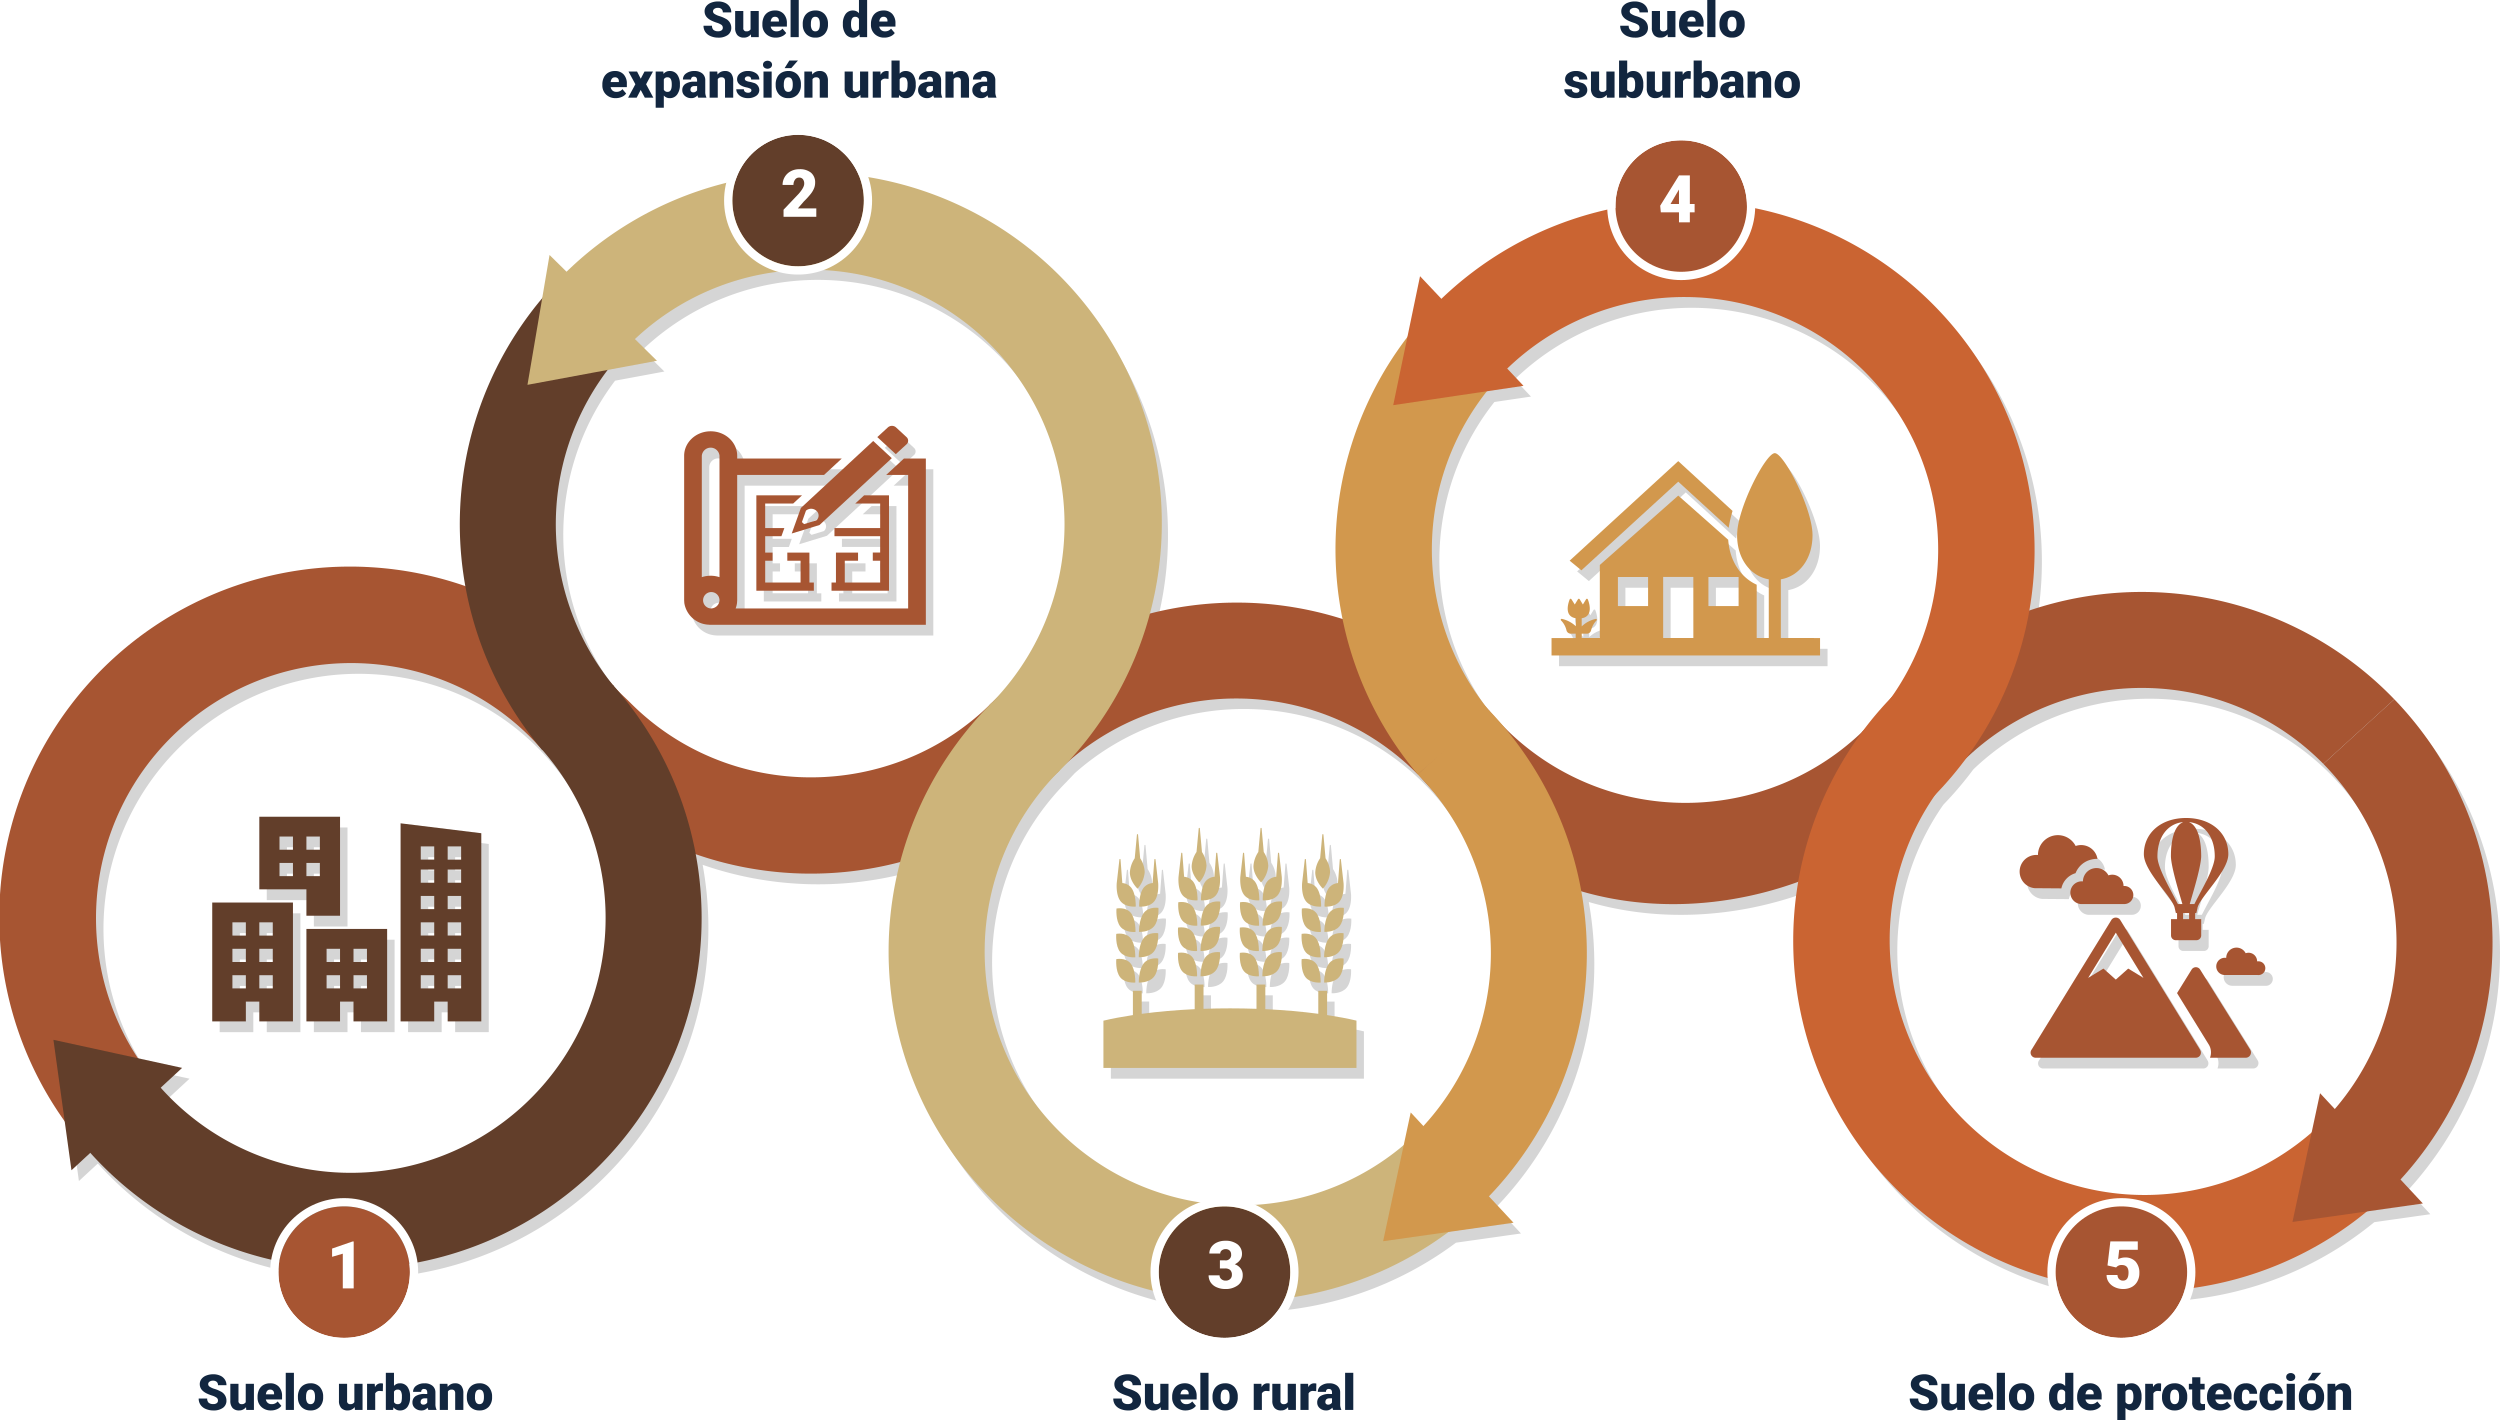 <svg xmlns="http://www.w3.org/2000/svg" xmlns:xlink="http://www.w3.org/1999/xlink" width="908.715" height="516.156" viewBox="0 0 908.715 516.156">
  <defs>
    <clipPath id="clip-path">
      <rect id="Rectángulo_45037" data-name="Rectángulo 45037" width="906" height="409.896" fill="#d5d5d5"/>
    </clipPath>
    <clipPath id="clip-path-2">
      <rect id="Rectángulo_45036" data-name="Rectángulo 45036" width="906" height="409.917" fill="none"/>
    </clipPath>
    <filter id="Elipse_5555" x="89.201" y="426.5" width="71.799" height="71.799" filterUnits="userSpaceOnUse">
      <feOffset dy="3" input="SourceAlpha"/>
      <feGaussianBlur stdDeviation="3" result="blur"/>
      <feFlood flood-opacity="0.161"/>
      <feComposite operator="in" in2="blur"/>
      <feComposite in="SourceGraphic"/>
    </filter>
    <filter id="Elipse_5555-2" x="254.201" y="37.004" width="71.799" height="71.799" filterUnits="userSpaceOnUse">
      <feOffset dy="3" input="SourceAlpha"/>
      <feGaussianBlur stdDeviation="3" result="blur-2"/>
      <feFlood flood-opacity="0.161"/>
      <feComposite operator="in" in2="blur-2"/>
      <feComposite in="SourceGraphic"/>
    </filter>
    <filter id="Elipse_5555-3" x="575.201" y="39.004" width="71.799" height="71.799" filterUnits="userSpaceOnUse">
      <feOffset dy="3" input="SourceAlpha"/>
      <feGaussianBlur stdDeviation="3" result="blur-3"/>
      <feFlood flood-opacity="0.161"/>
      <feComposite operator="in" in2="blur-3"/>
      <feComposite in="SourceGraphic"/>
    </filter>
    <filter id="Elipse_5555-4" x="409.201" y="426.5" width="71.799" height="71.799" filterUnits="userSpaceOnUse">
      <feOffset dy="3" input="SourceAlpha"/>
      <feGaussianBlur stdDeviation="3" result="blur-4"/>
      <feFlood flood-opacity="0.161"/>
      <feComposite operator="in" in2="blur-4"/>
      <feComposite in="SourceGraphic"/>
    </filter>
    <filter id="Elipse_5555-5" x="735.201" y="426.5" width="71.799" height="71.799" filterUnits="userSpaceOnUse">
      <feOffset dy="3" input="SourceAlpha"/>
      <feGaussianBlur stdDeviation="3" result="blur-5"/>
      <feFlood flood-opacity="0.161"/>
      <feComposite operator="in" in2="blur-5"/>
      <feComposite in="SourceGraphic"/>
    </filter>
  </defs>
  <g id="Grupo_143271" data-name="Grupo 143271" transform="translate(-346.285 -865.5)">
    <path id="Trazado_227352" data-name="Trazado 227352" d="M79.23,13.6a1.268,1.268,0,0,0-.479-1.055,5.954,5.954,0,0,0-1.683-.782,16.147,16.147,0,0,1-1.969-.782q-2.487-1.222-2.487-3.357a3.011,3.011,0,0,1,.62-1.876A4.008,4.008,0,0,1,74.985,4.48a6.823,6.823,0,0,1,2.549-.453,5.969,5.969,0,0,1,2.474.492,3.917,3.917,0,0,1,1.7,1.4A3.661,3.661,0,0,1,82.315,8H79.239a1.547,1.547,0,0,0-.479-1.213,1.867,1.867,0,0,0-1.3-.431,2.106,2.106,0,0,0-1.305.365,1.074,1.074,0,0,0,.048,1.819,6.65,6.65,0,0,0,1.854.826,11.36,11.36,0,0,1,2.18.918,3.663,3.663,0,0,1,2.074,3.3,3.125,3.125,0,0,1-1.266,2.637,5.629,5.629,0,0,1-3.472.958,6.888,6.888,0,0,1-2.817-.558,4.247,4.247,0,0,1-1.9-1.529,3.985,3.985,0,0,1-.637-2.237h3.094a1.963,1.963,0,0,0,.532,1.516,2.513,2.513,0,0,0,1.727.488,1.985,1.985,0,0,0,1.208-.33A1.088,1.088,0,0,0,79.23,13.6Zm10.2,2.373a3.054,3.054,0,0,1-2.54,1.2,3,3,0,0,1-2.369-.91,3.826,3.826,0,0,1-.8-2.615V7.49h2.962v6.179a1.065,1.065,0,0,0,1.187,1.222,1.548,1.548,0,0,0,1.45-.729V7.49h2.979V17H89.513Zm9.088,1.2a4.889,4.889,0,0,1-3.542-1.305,4.507,4.507,0,0,1-1.354-3.4v-.246a5.84,5.84,0,0,1,.541-2.575,3.955,3.955,0,0,1,1.578-1.727A4.763,4.763,0,0,1,98.2,7.314a4.117,4.117,0,0,1,3.164,1.244,4.887,4.887,0,0,1,1.16,3.467v1.151H96.632a2.135,2.135,0,0,0,.694,1.257,2.066,2.066,0,0,0,1.389.457,2.662,2.662,0,0,0,2.2-.984l1.354,1.6a3.784,3.784,0,0,1-1.569,1.217A5.3,5.3,0,0,1,98.513,17.176ZM98.179,9.6q-1.3,0-1.547,1.723h2.988v-.229a1.467,1.467,0,0,0-.36-1.1A1.434,1.434,0,0,0,98.179,9.6Zm8.657,7.4h-2.971V3.5h2.971Zm1.45-4.843a5.613,5.613,0,0,1,.554-2.536,3.96,3.96,0,0,1,1.591-1.709,4.791,4.791,0,0,1,2.435-.6,4.373,4.373,0,0,1,3.366,1.323,5.076,5.076,0,0,1,1.23,3.6v.105a4.925,4.925,0,0,1-1.235,3.529,4.384,4.384,0,0,1-3.344,1.305,4.434,4.434,0,0,1-3.261-1.217,4.761,4.761,0,0,1-1.327-3.3Zm2.962.185a3.538,3.538,0,0,0,.413,1.934,1.376,1.376,0,0,0,1.222.615q1.582,0,1.617-2.435v-.3q0-2.558-1.635-2.558-1.485,0-1.608,2.206Zm17.666,3.63a3.054,3.054,0,0,1-2.54,1.2,3,3,0,0,1-2.369-.91,3.826,3.826,0,0,1-.8-2.615V7.49h2.962v6.179a1.065,1.065,0,0,0,1.187,1.222,1.548,1.548,0,0,0,1.45-.729V7.49h2.979V17H129Zm10.239-5.8-.976-.07a1.752,1.752,0,0,0-1.793.879V17h-2.962V7.49H136.2l.1,1.222a2.294,2.294,0,0,1,2.083-1.4,2.888,2.888,0,0,1,.826.105Zm9.9,2.153a5.8,5.8,0,0,1-.967,3.595,3.238,3.238,0,0,1-2.725,1.257,2.81,2.81,0,0,1-2.338-1.151L142.9,17h-2.654V3.5h2.962V8.255a2.711,2.711,0,0,1,2.136-.94,3.239,3.239,0,0,1,2.742,1.274,5.826,5.826,0,0,1,.967,3.586Zm-2.971-.189a3.866,3.866,0,0,0-.365-1.952,1.229,1.229,0,0,0-1.121-.584,1.418,1.418,0,0,0-1.389.763v3.773a1.426,1.426,0,0,0,1.406.755,1.258,1.258,0,0,0,1.327-1.018A7.309,7.309,0,0,0,146.08,12.135ZM155.712,17a3.344,3.344,0,0,1-.281-.853,2.754,2.754,0,0,1-2.285,1.028,3.374,3.374,0,0,1-2.285-.813,2.588,2.588,0,0,1-.94-2.043,2.66,2.66,0,0,1,1.143-2.338,5.821,5.821,0,0,1,3.322-.791h.914v-.5q0-1.316-1.134-1.316a.927.927,0,0,0-1.055,1.042h-2.962a2.655,2.655,0,0,1,1.173-2.239,4.931,4.931,0,0,1,2.993-.86,4.323,4.323,0,0,1,2.874.888,3.086,3.086,0,0,1,1.081,2.435v4.21a4.311,4.311,0,0,0,.4,2V17Zm-1.854-1.934a1.652,1.652,0,0,0,.918-.237,1.487,1.487,0,0,0,.523-.536V12.772h-.861q-1.547,0-1.547,1.389a.848.848,0,0,0,.272.655A.986.986,0,0,0,153.858,15.066Zm8.771-7.576.1,1.116a3.225,3.225,0,0,1,2.716-1.292,2.713,2.713,0,0,1,2.219.888,4.226,4.226,0,0,1,.76,2.672V17h-2.971V11a1.6,1.6,0,0,0-.29-1.059,1.342,1.342,0,0,0-1.055-.338,1.413,1.413,0,0,0-1.292.686V17h-2.962V7.49Zm7.058,4.667a5.613,5.613,0,0,1,.554-2.536,3.96,3.96,0,0,1,1.591-1.709,4.791,4.791,0,0,1,2.435-.6,4.373,4.373,0,0,1,3.366,1.323,5.076,5.076,0,0,1,1.23,3.6v.105a4.925,4.925,0,0,1-1.235,3.529,4.384,4.384,0,0,1-3.344,1.305,4.434,4.434,0,0,1-3.261-1.217,4.761,4.761,0,0,1-1.327-3.3Zm2.962.185a3.538,3.538,0,0,0,.413,1.934,1.376,1.376,0,0,0,1.222.615q1.582,0,1.617-2.435v-.3q0-2.558-1.635-2.558-1.485,0-1.608,2.206Z" transform="translate(346.285 1361)" fill="#12263f"/>
    <path id="Trazado_227351" data-name="Trazado 227351" d="M88.674,13.6a1.268,1.268,0,0,0-.479-1.055,5.954,5.954,0,0,0-1.683-.782,16.147,16.147,0,0,1-1.969-.782q-2.487-1.222-2.487-3.357a3.011,3.011,0,0,1,.62-1.876A4.008,4.008,0,0,1,84.429,4.48a6.823,6.823,0,0,1,2.549-.453,5.969,5.969,0,0,1,2.474.492,3.917,3.917,0,0,1,1.7,1.4A3.661,3.661,0,0,1,91.759,8H88.683A1.547,1.547,0,0,0,88.2,6.787a1.867,1.867,0,0,0-1.3-.431,2.106,2.106,0,0,0-1.305.365,1.074,1.074,0,0,0,.048,1.819,6.65,6.65,0,0,0,1.854.826,11.36,11.36,0,0,1,2.18.918,3.663,3.663,0,0,1,2.074,3.3,3.125,3.125,0,0,1-1.266,2.637,5.629,5.629,0,0,1-3.472.958,6.888,6.888,0,0,1-2.817-.558,4.247,4.247,0,0,1-1.9-1.529,3.985,3.985,0,0,1-.637-2.237h3.094a1.963,1.963,0,0,0,.532,1.516,2.513,2.513,0,0,0,1.727.488,1.985,1.985,0,0,0,1.208-.33A1.088,1.088,0,0,0,88.674,13.6Zm10.2,2.373a3.054,3.054,0,0,1-2.54,1.2,3,3,0,0,1-2.369-.91,3.826,3.826,0,0,1-.8-2.615V7.49h2.962v6.179A1.065,1.065,0,0,0,97.3,14.891a1.548,1.548,0,0,0,1.45-.729V7.49h2.979V17H98.957Zm9.088,1.2a4.889,4.889,0,0,1-3.542-1.305,4.507,4.507,0,0,1-1.354-3.4v-.246a5.84,5.84,0,0,1,.541-2.575,3.955,3.955,0,0,1,1.578-1.727,4.763,4.763,0,0,1,2.461-.611A4.117,4.117,0,0,1,110.8,8.558a4.887,4.887,0,0,1,1.16,3.467v1.151h-5.889a2.135,2.135,0,0,0,.694,1.257,2.066,2.066,0,0,0,1.389.457,2.662,2.662,0,0,0,2.2-.984l1.354,1.6a3.784,3.784,0,0,1-1.569,1.217A5.3,5.3,0,0,1,107.957,17.176ZM107.623,9.6q-1.3,0-1.547,1.723h2.988v-.229a1.467,1.467,0,0,0-.36-1.1A1.434,1.434,0,0,0,107.623,9.6ZM116.28,17H113.31V3.5h2.971Zm1.45-4.843a5.613,5.613,0,0,1,.554-2.536,3.96,3.96,0,0,1,1.591-1.709,4.791,4.791,0,0,1,2.435-.6,4.373,4.373,0,0,1,3.366,1.323,5.076,5.076,0,0,1,1.23,3.6v.105a4.925,4.925,0,0,1-1.235,3.529,4.384,4.384,0,0,1-3.344,1.305,4.434,4.434,0,0,1-3.261-1.217,4.761,4.761,0,0,1-1.327-3.3Zm2.962.185a3.538,3.538,0,0,0,.413,1.934,1.376,1.376,0,0,0,1.222.615q1.582,0,1.617-2.435v-.3q0-2.558-1.635-2.558-1.485,0-1.608,2.206Zm17.754-2.171-.976-.07a1.752,1.752,0,0,0-1.793.879V17h-2.962V7.49h2.777l.1,1.222a2.294,2.294,0,0,1,2.083-1.4,2.888,2.888,0,0,1,.826.105Zm6.732,5.8a3.054,3.054,0,0,1-2.54,1.2,3,3,0,0,1-2.369-.91,3.826,3.826,0,0,1-.8-2.615V7.49h2.962v6.179a1.065,1.065,0,0,0,1.187,1.222,1.548,1.548,0,0,0,1.45-.729V7.49h2.979V17h-2.777Zm10.239-5.8-.976-.07a1.752,1.752,0,0,0-1.793.879V17h-2.962V7.49h2.777l.1,1.222a2.294,2.294,0,0,1,2.083-1.4,2.888,2.888,0,0,1,.826.105ZM161.579,17a3.344,3.344,0,0,1-.281-.853,2.754,2.754,0,0,1-2.285,1.028,3.374,3.374,0,0,1-2.285-.813,2.588,2.588,0,0,1-.94-2.043,2.66,2.66,0,0,1,1.143-2.338,5.821,5.821,0,0,1,3.322-.791h.914v-.5q0-1.316-1.134-1.316a.927.927,0,0,0-1.055,1.042h-2.962a2.655,2.655,0,0,1,1.173-2.239,4.931,4.931,0,0,1,2.993-.86,4.323,4.323,0,0,1,2.874.888,3.086,3.086,0,0,1,1.081,2.435v4.21a4.311,4.311,0,0,0,.4,2V17Zm-1.854-1.934a1.652,1.652,0,0,0,.918-.237,1.487,1.487,0,0,0,.523-.536V12.772H160.3q-1.547,0-1.547,1.389a.848.848,0,0,0,.272.655A.986.986,0,0,0,159.725,15.066ZM168.9,17H165.93V3.5H168.9Z" transform="translate(669.285 1361)" fill="#12263f"/>
    <path id="Trazado_227350" data-name="Trazado 227350" d="M52.168,13.6a1.268,1.268,0,0,0-.479-1.055,5.954,5.954,0,0,0-1.683-.782,16.147,16.147,0,0,1-1.969-.782Q45.55,9.758,45.55,7.622a3.011,3.011,0,0,1,.62-1.876A4.008,4.008,0,0,1,47.923,4.48a6.823,6.823,0,0,1,2.549-.453,5.969,5.969,0,0,1,2.474.492,3.917,3.917,0,0,1,1.7,1.4A3.661,3.661,0,0,1,55.253,8H52.177A1.547,1.547,0,0,0,51.7,6.787a1.867,1.867,0,0,0-1.3-.431,2.106,2.106,0,0,0-1.305.365,1.074,1.074,0,0,0,.048,1.819A6.65,6.65,0,0,0,51,9.367a11.36,11.36,0,0,1,2.18.918,3.663,3.663,0,0,1,2.074,3.3,3.125,3.125,0,0,1-1.266,2.637,5.629,5.629,0,0,1-3.472.958,6.888,6.888,0,0,1-2.817-.558,4.247,4.247,0,0,1-1.9-1.529,3.985,3.985,0,0,1-.637-2.237h3.094a1.963,1.963,0,0,0,.532,1.516,2.513,2.513,0,0,0,1.727.488,1.985,1.985,0,0,0,1.208-.33A1.088,1.088,0,0,0,52.168,13.6Zm10.2,2.373a3.054,3.054,0,0,1-2.54,1.2,3,3,0,0,1-2.369-.91,3.826,3.826,0,0,1-.8-2.615V7.49h2.962v6.179A1.065,1.065,0,0,0,60.8,14.891a1.548,1.548,0,0,0,1.45-.729V7.49h2.979V17H62.452Zm9.088,1.2a4.889,4.889,0,0,1-3.542-1.305,4.507,4.507,0,0,1-1.354-3.4v-.246A5.84,5.84,0,0,1,67.1,9.652a3.955,3.955,0,0,1,1.578-1.727,4.763,4.763,0,0,1,2.461-.611A4.117,4.117,0,0,1,74.3,8.558a4.887,4.887,0,0,1,1.16,3.467v1.151H69.571a2.135,2.135,0,0,0,.694,1.257,2.066,2.066,0,0,0,1.389.457,2.662,2.662,0,0,0,2.2-.984l1.354,1.6a3.784,3.784,0,0,1-1.569,1.217A5.3,5.3,0,0,1,71.452,17.176ZM71.118,9.6q-1.3,0-1.547,1.723h2.988v-.229a1.467,1.467,0,0,0-.36-1.1A1.434,1.434,0,0,0,71.118,9.6ZM79.775,17H76.8V3.5h2.971Zm1.45-4.843a5.613,5.613,0,0,1,.554-2.536A3.96,3.96,0,0,1,83.37,7.912a4.791,4.791,0,0,1,2.435-.6A4.373,4.373,0,0,1,89.17,8.637a5.076,5.076,0,0,1,1.23,3.6v.105a4.925,4.925,0,0,1-1.235,3.529,4.384,4.384,0,0,1-3.344,1.305,4.434,4.434,0,0,1-3.261-1.217,4.761,4.761,0,0,1-1.327-3.3Zm2.962.185a3.538,3.538,0,0,0,.413,1.934,1.376,1.376,0,0,0,1.222.615q1.582,0,1.617-2.435v-.3Q87.439,9.6,85.8,9.6q-1.485,0-1.608,2.206Zm11.628-.167a5.809,5.809,0,0,1,.976-3.56,3.211,3.211,0,0,1,2.725-1.3,2.731,2.731,0,0,1,2.145,1V3.5h2.971V17h-2.663l-.149-1.02a2.8,2.8,0,0,1-2.32,1.2,3.205,3.205,0,0,1-2.689-1.3A5.993,5.993,0,0,1,95.815,12.175Zm2.962.185q0,2.531,1.477,2.531a1.458,1.458,0,0,0,1.406-.826V10.443a1.419,1.419,0,0,0-1.389-.844q-1.371,0-1.485,2.215Zm12.138,4.816a4.889,4.889,0,0,1-3.542-1.305,4.507,4.507,0,0,1-1.354-3.4v-.246a5.84,5.84,0,0,1,.541-2.575,3.955,3.955,0,0,1,1.578-1.727,4.763,4.763,0,0,1,2.461-.611,4.117,4.117,0,0,1,3.164,1.244,4.887,4.887,0,0,1,1.16,3.467v1.151h-5.889a2.135,2.135,0,0,0,.694,1.257,2.066,2.066,0,0,0,1.389.457,2.662,2.662,0,0,0,2.2-.984l1.354,1.6a3.784,3.784,0,0,1-1.569,1.217A5.3,5.3,0,0,1,110.915,17.176ZM110.581,9.6q-1.3,0-1.547,1.723h2.988v-.229a1.467,1.467,0,0,0-.36-1.1A1.434,1.434,0,0,0,110.581,9.6Zm18.844,2.716a5.735,5.735,0,0,1-1,3.538,3.2,3.2,0,0,1-2.694,1.323,2.742,2.742,0,0,1-2.153-.958v4.438h-2.962V7.49h2.769l.088.879a2.742,2.742,0,0,1,2.241-1.055,3.224,3.224,0,0,1,2.733,1.3,5.805,5.805,0,0,1,.976,3.564Zm-2.962-.185q0-2.531-1.477-2.531a1.394,1.394,0,0,0-1.406.756V14.1a1.439,1.439,0,0,0,1.424.791q1.415,0,1.459-2.443Zm10.02-1.96-.976-.07a1.752,1.752,0,0,0-1.793.879V17h-2.962V7.49h2.777l.1,1.222a2.294,2.294,0,0,1,2.083-1.4,2.888,2.888,0,0,1,.826.105Zm.378,1.986a5.613,5.613,0,0,1,.554-2.536A3.96,3.96,0,0,1,139,7.912a4.791,4.791,0,0,1,2.435-.6,4.373,4.373,0,0,1,3.366,1.323,5.076,5.076,0,0,1,1.23,3.6v.105a4.925,4.925,0,0,1-1.235,3.529,4.384,4.384,0,0,1-3.344,1.305,4.434,4.434,0,0,1-3.261-1.217,4.761,4.761,0,0,1-1.327-3.3Zm2.962.185a3.538,3.538,0,0,0,.413,1.934,1.376,1.376,0,0,0,1.222.615q1.582,0,1.617-2.435v-.3q0-2.558-1.635-2.558-1.485,0-1.608,2.206Zm10.969-7.216V7.49h1.564V9.547h-1.564V13.9a1.111,1.111,0,0,0,.193.747,1.037,1.037,0,0,0,.765.211,4.345,4.345,0,0,0,.738-.053v2.118a5.466,5.466,0,0,1-1.67.255,3.1,3.1,0,0,1-2.259-.721,2.954,2.954,0,0,1-.729-2.188V9.547h-1.213V7.49h1.213V5.126Zm7.33,12.05a4.889,4.889,0,0,1-3.542-1.305,4.507,4.507,0,0,1-1.354-3.4v-.246a5.84,5.84,0,0,1,.541-2.575,3.955,3.955,0,0,1,1.578-1.727,4.763,4.763,0,0,1,2.461-.611,4.117,4.117,0,0,1,3.164,1.244,4.887,4.887,0,0,1,1.16,3.467v1.151H156.24a2.135,2.135,0,0,0,.694,1.257,2.066,2.066,0,0,0,1.389.457,2.662,2.662,0,0,0,2.2-.984l1.354,1.6a3.784,3.784,0,0,1-1.569,1.217A5.3,5.3,0,0,1,158.121,17.176ZM157.787,9.6q-1.3,0-1.547,1.723h2.988v-.229a1.467,1.467,0,0,0-.36-1.1A1.434,1.434,0,0,0,157.787,9.6Zm9.554,5.291a1.317,1.317,0,0,0,.967-.338,1.241,1.241,0,0,0,.334-.945h2.777a3.288,3.288,0,0,1-1.121,2.566,4.168,4.168,0,0,1-2.887,1,4.22,4.22,0,0,1-3.27-1.3,5.125,5.125,0,0,1-1.2-3.6v-.123a5.792,5.792,0,0,1,.532-2.544,3.872,3.872,0,0,1,1.534-1.7,4.573,4.573,0,0,1,2.373-.593,4.116,4.116,0,0,1,2.944,1.028,3.647,3.647,0,0,1,1.09,2.786h-2.777a1.626,1.626,0,0,0-.36-1.134,1.244,1.244,0,0,0-.967-.4q-1.151,0-1.345,1.468a10.357,10.357,0,0,0-.062,1.283,4.068,4.068,0,0,0,.343,1.986A1.187,1.187,0,0,0,167.34,14.891Zm9.352,0a1.317,1.317,0,0,0,.967-.338,1.241,1.241,0,0,0,.334-.945h2.777a3.288,3.288,0,0,1-1.121,2.566,4.168,4.168,0,0,1-2.887,1,4.22,4.22,0,0,1-3.27-1.3,5.125,5.125,0,0,1-1.2-3.6v-.123a5.792,5.792,0,0,1,.532-2.544,3.872,3.872,0,0,1,1.534-1.7,4.573,4.573,0,0,1,2.373-.593,4.116,4.116,0,0,1,2.944,1.028,3.647,3.647,0,0,1,1.09,2.786h-2.777a1.626,1.626,0,0,0-.36-1.134,1.244,1.244,0,0,0-.967-.4q-1.151,0-1.345,1.468a10.357,10.357,0,0,0-.062,1.283,4.068,4.068,0,0,0,.343,1.986A1.187,1.187,0,0,0,176.692,14.891ZM185.147,17h-2.971V7.49h2.971ZM182,5.029a1.334,1.334,0,0,1,.457-1.043,1.934,1.934,0,0,1,2.373,0,1.334,1.334,0,0,1,.457,1.043,1.334,1.334,0,0,1-.457,1.043,1.934,1.934,0,0,1-2.373,0A1.334,1.334,0,0,1,182,5.029Zm4.6,7.128a5.613,5.613,0,0,1,.554-2.536,3.96,3.96,0,0,1,1.591-1.709,4.791,4.791,0,0,1,2.435-.6,4.373,4.373,0,0,1,3.366,1.323,5.076,5.076,0,0,1,1.23,3.6v.105a4.925,4.925,0,0,1-1.235,3.529,4.384,4.384,0,0,1-3.344,1.305,4.434,4.434,0,0,1-3.261-1.217,4.761,4.761,0,0,1-1.327-3.3Zm2.962.185a3.538,3.538,0,0,0,.413,1.934,1.376,1.376,0,0,0,1.222.615q1.582,0,1.617-2.435v-.3q0-2.558-1.635-2.558-1.485,0-1.608,2.206ZM191.581,3.5h3.129l-2.443,2.76-2.417,0ZM199.8,7.49l.1,1.116a3.225,3.225,0,0,1,2.716-1.292,2.713,2.713,0,0,1,2.219.888,4.226,4.226,0,0,1,.76,2.672V17H202.62V11a1.6,1.6,0,0,0-.29-1.059,1.342,1.342,0,0,0-1.055-.338,1.413,1.413,0,0,0-1.292.686V17h-2.962V7.49Z" transform="translate(995.285 1361)" fill="#12263f"/>
    <path id="Trazado_227359" data-name="Trazado 227359" d="M97.727,13.6a1.268,1.268,0,0,0-.479-1.055,5.954,5.954,0,0,0-1.683-.782,16.147,16.147,0,0,1-1.969-.782q-2.487-1.222-2.487-3.357a3.011,3.011,0,0,1,.62-1.876A4.008,4.008,0,0,1,93.481,4.48a6.823,6.823,0,0,1,2.549-.453A5.969,5.969,0,0,1,98.5,4.52a3.917,3.917,0,0,1,1.7,1.4A3.661,3.661,0,0,1,100.812,8H97.735a1.547,1.547,0,0,0-.479-1.213,1.867,1.867,0,0,0-1.3-.431,2.106,2.106,0,0,0-1.305.365A1.074,1.074,0,0,0,94.7,8.541a6.65,6.65,0,0,0,1.854.826,11.36,11.36,0,0,1,2.18.918,3.663,3.663,0,0,1,2.074,3.3,3.125,3.125,0,0,1-1.266,2.637,5.629,5.629,0,0,1-3.472.958,6.888,6.888,0,0,1-2.817-.558,4.247,4.247,0,0,1-1.9-1.529,3.985,3.985,0,0,1-.637-2.237h3.094a1.963,1.963,0,0,0,.532,1.516,2.513,2.513,0,0,0,1.727.488,1.985,1.985,0,0,0,1.208-.33A1.088,1.088,0,0,0,97.727,13.6Zm10.2,2.373a3.054,3.054,0,0,1-2.54,1.2,3,3,0,0,1-2.369-.91,3.826,3.826,0,0,1-.8-2.615V7.49h2.962v6.179a1.065,1.065,0,0,0,1.187,1.222,1.548,1.548,0,0,0,1.45-.729V7.49h2.979V17H108.01Zm9.088,1.2a4.889,4.889,0,0,1-3.542-1.305,4.507,4.507,0,0,1-1.354-3.4v-.246a5.84,5.84,0,0,1,.541-2.575,3.955,3.955,0,0,1,1.578-1.727,4.763,4.763,0,0,1,2.461-.611,4.117,4.117,0,0,1,3.164,1.244,4.887,4.887,0,0,1,1.16,3.467v1.151h-5.889a2.135,2.135,0,0,0,.694,1.257,2.066,2.066,0,0,0,1.389.457,2.662,2.662,0,0,0,2.2-.984l1.354,1.6a3.784,3.784,0,0,1-1.569,1.217A5.3,5.3,0,0,1,117.01,17.176ZM116.676,9.6q-1.3,0-1.547,1.723h2.988v-.229a1.467,1.467,0,0,0-.36-1.1A1.434,1.434,0,0,0,116.676,9.6Zm8.657,7.4h-2.971V3.5h2.971Zm1.45-4.843a5.613,5.613,0,0,1,.554-2.536,3.96,3.96,0,0,1,1.591-1.709,4.791,4.791,0,0,1,2.435-.6,4.373,4.373,0,0,1,3.366,1.323,5.076,5.076,0,0,1,1.23,3.6v.105a4.925,4.925,0,0,1-1.235,3.529,4.384,4.384,0,0,1-3.344,1.305,4.434,4.434,0,0,1-3.261-1.217,4.761,4.761,0,0,1-1.327-3.3Zm2.962.185a3.538,3.538,0,0,0,.413,1.934,1.376,1.376,0,0,0,1.222.615q1.582,0,1.617-2.435v-.3Q133,9.6,131.362,9.6q-1.485,0-1.608,2.206Zm11.628-.167a5.809,5.809,0,0,1,.976-3.56,3.211,3.211,0,0,1,2.725-1.3,2.731,2.731,0,0,1,2.145,1V3.5h2.971V17h-2.663l-.149-1.02a2.8,2.8,0,0,1-2.32,1.2,3.205,3.205,0,0,1-2.689-1.3A5.993,5.993,0,0,1,141.373,12.175Zm2.962.185q0,2.531,1.477,2.531a1.458,1.458,0,0,0,1.406-.826V10.443a1.419,1.419,0,0,0-1.389-.844q-1.371,0-1.485,2.215Zm12.138,4.816a4.889,4.889,0,0,1-3.542-1.305,4.507,4.507,0,0,1-1.354-3.4v-.246a5.84,5.84,0,0,1,.541-2.575A3.955,3.955,0,0,1,153.7,7.925a4.763,4.763,0,0,1,2.461-.611,4.117,4.117,0,0,1,3.164,1.244,4.887,4.887,0,0,1,1.16,3.467v1.151h-5.889a2.135,2.135,0,0,0,.694,1.257,2.066,2.066,0,0,0,1.389.457,2.662,2.662,0,0,0,2.2-.984l1.354,1.6a3.784,3.784,0,0,1-1.569,1.217A5.3,5.3,0,0,1,156.473,17.176ZM156.139,9.6q-1.3,0-1.547,1.723h2.988v-.229a1.467,1.467,0,0,0-.36-1.1A1.434,1.434,0,0,0,156.139,9.6ZM58.844,39.176A4.889,4.889,0,0,1,55.3,37.871a4.507,4.507,0,0,1-1.354-3.4v-.246a5.84,5.84,0,0,1,.541-2.575,3.955,3.955,0,0,1,1.578-1.727,4.763,4.763,0,0,1,2.461-.611,4.117,4.117,0,0,1,3.164,1.244,4.887,4.887,0,0,1,1.16,3.467v1.151H56.963a2.135,2.135,0,0,0,.694,1.257,2.066,2.066,0,0,0,1.389.457,2.662,2.662,0,0,0,2.2-.984l1.354,1.6a3.784,3.784,0,0,1-1.569,1.217A5.3,5.3,0,0,1,58.844,39.176ZM58.51,31.6q-1.3,0-1.547,1.723h2.988v-.229a1.467,1.467,0,0,0-.36-1.1A1.434,1.434,0,0,0,58.51,31.6Zm9.387.51,1.38-2.619h3.076l-2.5,4.632L72.476,39H69.382l-1.494-2.812L66.42,39H63.309l2.637-4.878-2.5-4.632h3.111Zm14.238,2.206a5.735,5.735,0,0,1-1,3.538,3.2,3.2,0,0,1-2.694,1.323,2.742,2.742,0,0,1-2.153-.958v4.438H73.328V29.49H76.1l.088.879a2.742,2.742,0,0,1,2.241-1.055,3.224,3.224,0,0,1,2.733,1.3,5.805,5.805,0,0,1,.976,3.564Zm-2.962-.185q0-2.531-1.477-2.531a1.394,1.394,0,0,0-1.406.756V36.1a1.439,1.439,0,0,0,1.424.791q1.415,0,1.459-2.443ZM88.8,39a3.344,3.344,0,0,1-.281-.853,2.754,2.754,0,0,1-2.285,1.028,3.374,3.374,0,0,1-2.285-.813A2.588,2.588,0,0,1,83,36.319a2.66,2.66,0,0,1,1.143-2.338,5.821,5.821,0,0,1,3.322-.791h.914v-.5q0-1.316-1.134-1.316A.927.927,0,0,0,86.2,32.413H83.233a2.655,2.655,0,0,1,1.173-2.239,4.931,4.931,0,0,1,2.993-.86,4.323,4.323,0,0,1,2.874.888,3.086,3.086,0,0,1,1.081,2.435v4.21a4.311,4.311,0,0,0,.4,2V39Zm-1.854-1.934a1.652,1.652,0,0,0,.918-.237,1.487,1.487,0,0,0,.523-.536V34.772h-.861q-1.547,0-1.547,1.389a.848.848,0,0,0,.272.655A.986.986,0,0,0,86.942,37.066Zm8.771-7.576.1,1.116a3.225,3.225,0,0,1,2.716-1.292,2.713,2.713,0,0,1,2.219.888,4.226,4.226,0,0,1,.76,2.672V39H98.535V33a1.6,1.6,0,0,0-.29-1.059A1.342,1.342,0,0,0,97.19,31.6a1.413,1.413,0,0,0-1.292.686V39H92.937V29.49Zm12.41,6.838a.684.684,0,0,0-.4-.606,6.016,6.016,0,0,0-1.5-.475A6.853,6.853,0,0,1,104.4,34.6a3.062,3.062,0,0,1-1.1-.971,2.319,2.319,0,0,1-.378-1.31A2.628,2.628,0,0,1,104,30.163a4.453,4.453,0,0,1,2.83-.848,4.934,4.934,0,0,1,3.023.853A2.666,2.666,0,0,1,111,32.408h-2.971q0-1.143-1.2-1.143a1.194,1.194,0,0,0-.782.259.8.8,0,0,0-.316.646.737.737,0,0,0,.387.642,3.654,3.654,0,0,0,1.235.4,10.671,10.671,0,0,1,1.49.378,2.706,2.706,0,0,1,2.145,2.646,2.491,2.491,0,0,1-1.156,2.118,5.068,5.068,0,0,1-2.993.817,5.172,5.172,0,0,1-2.18-.439,3.645,3.645,0,0,1-1.494-1.2,2.707,2.707,0,0,1-.536-1.591h2.769a1.145,1.145,0,0,0,.439.962,1.808,1.808,0,0,0,1.081.3,1.422,1.422,0,0,0,.91-.246A.787.787,0,0,0,108.124,36.328ZM115.489,39h-2.971V29.49h2.971Zm-3.146-11.971a1.334,1.334,0,0,1,.457-1.043,1.934,1.934,0,0,1,2.373,0,1.42,1.42,0,0,1,0,2.087,1.934,1.934,0,0,1-2.373,0A1.334,1.334,0,0,1,112.343,27.029Zm4.6,7.128a5.613,5.613,0,0,1,.554-2.536,3.96,3.96,0,0,1,1.591-1.709,4.791,4.791,0,0,1,2.435-.6,4.373,4.373,0,0,1,3.366,1.323,5.076,5.076,0,0,1,1.23,3.6v.105a4.925,4.925,0,0,1-1.235,3.529,4.384,4.384,0,0,1-3.344,1.305,4.434,4.434,0,0,1-3.261-1.217,4.761,4.761,0,0,1-1.327-3.3Zm2.962.185a3.538,3.538,0,0,0,.413,1.934,1.376,1.376,0,0,0,1.222.615q1.582,0,1.617-2.435v-.3q0-2.558-1.635-2.558-1.485,0-1.608,2.206Zm2.021-8.842h3.129l-2.443,2.76-2.417,0Zm8.218,3.99.1,1.116a3.225,3.225,0,0,1,2.716-1.292,2.713,2.713,0,0,1,2.219.888,4.226,4.226,0,0,1,.76,2.672V39h-2.971V33a1.6,1.6,0,0,0-.29-1.059,1.342,1.342,0,0,0-1.055-.338,1.413,1.413,0,0,0-1.292.686V39h-2.962V29.49Zm17.578,8.481a3.054,3.054,0,0,1-2.54,1.2,3,3,0,0,1-2.369-.91,3.826,3.826,0,0,1-.8-2.615V29.49h2.962v6.179a1.065,1.065,0,0,0,1.187,1.222,1.548,1.548,0,0,0,1.45-.729V29.49h2.979V39h-2.777Zm10.239-5.8-.976-.07a1.752,1.752,0,0,0-1.793.879V39h-2.962V29.49H155l.1,1.222a2.294,2.294,0,0,1,2.083-1.4,2.888,2.888,0,0,1,.826.105Zm9.9,2.153a5.8,5.8,0,0,1-.967,3.595,3.238,3.238,0,0,1-2.725,1.257,2.81,2.81,0,0,1-2.338-1.151L161.7,39h-2.654V25.5h2.962v4.755a2.711,2.711,0,0,1,2.136-.94,3.239,3.239,0,0,1,2.742,1.274,5.826,5.826,0,0,1,.967,3.586Zm-2.971-.189a3.866,3.866,0,0,0-.365-1.952A1.229,1.229,0,0,0,163.4,31.6a1.418,1.418,0,0,0-1.389.763v3.773a1.426,1.426,0,0,0,1.406.755,1.258,1.258,0,0,0,1.327-1.018A7.309,7.309,0,0,0,164.884,34.135ZM174.517,39a3.344,3.344,0,0,1-.281-.853,2.754,2.754,0,0,1-2.285,1.028,3.374,3.374,0,0,1-2.285-.813,2.588,2.588,0,0,1-.94-2.043,2.66,2.66,0,0,1,1.143-2.338,5.821,5.821,0,0,1,3.322-.791h.914v-.5q0-1.316-1.134-1.316a.927.927,0,0,0-1.055,1.042h-2.962a2.655,2.655,0,0,1,1.173-2.239,4.931,4.931,0,0,1,2.993-.86,4.323,4.323,0,0,1,2.874.888,3.086,3.086,0,0,1,1.081,2.435v4.21a4.311,4.311,0,0,0,.4,2V39Zm-1.854-1.934a1.652,1.652,0,0,0,.918-.237,1.487,1.487,0,0,0,.523-.536V34.772h-.861q-1.547,0-1.547,1.389a.848.848,0,0,0,.272.655A.986.986,0,0,0,172.662,37.066Zm8.771-7.576.1,1.116a3.225,3.225,0,0,1,2.716-1.292,2.713,2.713,0,0,1,2.219.888,4.226,4.226,0,0,1,.76,2.672V39h-2.971V33a1.6,1.6,0,0,0-.29-1.059,1.342,1.342,0,0,0-1.055-.338,1.413,1.413,0,0,0-1.292.686V39h-2.962V29.49ZM194.222,39a3.344,3.344,0,0,1-.281-.853,2.754,2.754,0,0,1-2.285,1.028,3.374,3.374,0,0,1-2.285-.813,2.588,2.588,0,0,1-.94-2.043,2.66,2.66,0,0,1,1.143-2.338,5.821,5.821,0,0,1,3.322-.791h.914v-.5q0-1.316-1.134-1.316a.927.927,0,0,0-1.055,1.042h-2.962a2.655,2.655,0,0,1,1.173-2.239,4.931,4.931,0,0,1,2.993-.86,4.323,4.323,0,0,1,2.874.888,3.086,3.086,0,0,1,1.081,2.435v4.21a4.311,4.311,0,0,0,.4,2V39Zm-1.854-1.934a1.652,1.652,0,0,0,.918-.237,1.487,1.487,0,0,0,.523-.536V34.772h-.861q-1.547,0-1.547,1.389a.848.848,0,0,0,.272.655A.986.986,0,0,0,192.367,37.066Z" transform="translate(511.285 862)" fill="#12263f"/>
    <path id="Trazado_227358" data-name="Trazado 227358" d="M109.93,13.6a1.268,1.268,0,0,0-.479-1.055,5.954,5.954,0,0,0-1.683-.782,16.147,16.147,0,0,1-1.969-.782q-2.487-1.222-2.487-3.357a3.011,3.011,0,0,1,.62-1.876,4.008,4.008,0,0,1,1.753-1.266,6.823,6.823,0,0,1,2.549-.453,5.969,5.969,0,0,1,2.474.492,3.917,3.917,0,0,1,1.7,1.4A3.661,3.661,0,0,1,113.015,8h-3.076a1.547,1.547,0,0,0-.479-1.213,1.867,1.867,0,0,0-1.3-.431,2.106,2.106,0,0,0-1.305.365,1.074,1.074,0,0,0,.048,1.819,6.65,6.65,0,0,0,1.854.826,11.36,11.36,0,0,1,2.18.918,3.663,3.663,0,0,1,2.074,3.3,3.125,3.125,0,0,1-1.266,2.637,5.629,5.629,0,0,1-3.472.958,6.888,6.888,0,0,1-2.817-.558,4.247,4.247,0,0,1-1.9-1.529,3.985,3.985,0,0,1-.637-2.237h3.094a1.963,1.963,0,0,0,.532,1.516,2.513,2.513,0,0,0,1.727.488,1.985,1.985,0,0,0,1.208-.33A1.088,1.088,0,0,0,109.93,13.6Zm10.2,2.373a3.054,3.054,0,0,1-2.54,1.2,3,3,0,0,1-2.369-.91,3.826,3.826,0,0,1-.8-2.615V7.49h2.962v6.179a1.065,1.065,0,0,0,1.187,1.222,1.548,1.548,0,0,0,1.45-.729V7.49h2.979V17h-2.777Zm9.088,1.2a4.889,4.889,0,0,1-3.542-1.305,4.507,4.507,0,0,1-1.354-3.4v-.246a5.84,5.84,0,0,1,.541-2.575,3.955,3.955,0,0,1,1.578-1.727,4.763,4.763,0,0,1,2.461-.611,4.117,4.117,0,0,1,3.164,1.244,4.887,4.887,0,0,1,1.16,3.467v1.151h-5.889a2.135,2.135,0,0,0,.694,1.257,2.066,2.066,0,0,0,1.389.457,2.662,2.662,0,0,0,2.2-.984l1.354,1.6a3.784,3.784,0,0,1-1.569,1.217A5.3,5.3,0,0,1,129.213,17.176ZM128.879,9.6q-1.3,0-1.547,1.723h2.988v-.229a1.467,1.467,0,0,0-.36-1.1A1.434,1.434,0,0,0,128.879,9.6Zm8.657,7.4h-2.971V3.5h2.971Zm1.45-4.843a5.613,5.613,0,0,1,.554-2.536,3.96,3.96,0,0,1,1.591-1.709,4.791,4.791,0,0,1,2.435-.6,4.373,4.373,0,0,1,3.366,1.323,5.076,5.076,0,0,1,1.23,3.6v.105a4.925,4.925,0,0,1-1.235,3.529,4.384,4.384,0,0,1-3.344,1.305,4.434,4.434,0,0,1-3.261-1.217,4.761,4.761,0,0,1-1.327-3.3Zm2.962.185a3.538,3.538,0,0,0,.413,1.934,1.376,1.376,0,0,0,1.222.615q1.582,0,1.617-2.435v-.3q0-2.558-1.635-2.558-1.485,0-1.608,2.206ZM88.1,36.328a.684.684,0,0,0-.4-.606,6.016,6.016,0,0,0-1.5-.475,6.853,6.853,0,0,1-1.828-.646,3.062,3.062,0,0,1-1.1-.971,2.319,2.319,0,0,1-.378-1.31,2.628,2.628,0,0,1,1.081-2.158,4.453,4.453,0,0,1,2.83-.848,4.934,4.934,0,0,1,3.023.853,2.666,2.666,0,0,1,1.143,2.241H88q0-1.143-1.2-1.143a1.194,1.194,0,0,0-.782.259.8.8,0,0,0-.316.646.737.737,0,0,0,.387.642,3.654,3.654,0,0,0,1.235.4,10.671,10.671,0,0,1,1.49.378,2.706,2.706,0,0,1,2.145,2.646A2.491,2.491,0,0,1,89.8,38.358a5.068,5.068,0,0,1-2.993.817,5.172,5.172,0,0,1-2.18-.439,3.645,3.645,0,0,1-1.494-1.2A2.707,2.707,0,0,1,82.6,35.95h2.769a1.145,1.145,0,0,0,.439.962,1.808,1.808,0,0,0,1.081.3,1.422,1.422,0,0,0,.91-.246A.787.787,0,0,0,88.1,36.328ZM98,37.972a3.054,3.054,0,0,1-2.54,1.2,3,3,0,0,1-2.369-.91,3.826,3.826,0,0,1-.8-2.615V29.49h2.962v6.179a1.065,1.065,0,0,0,1.187,1.222,1.548,1.548,0,0,0,1.45-.729V29.49h2.979V39H98.091Zm13.315-3.647a5.8,5.8,0,0,1-.967,3.595,3.238,3.238,0,0,1-2.725,1.257,2.81,2.81,0,0,1-2.338-1.151l-.123.976h-2.654V25.5h2.962v4.755a2.711,2.711,0,0,1,2.136-.94,3.239,3.239,0,0,1,2.742,1.274,5.826,5.826,0,0,1,.967,3.586Zm-2.971-.189a3.866,3.866,0,0,0-.365-1.952,1.229,1.229,0,0,0-1.121-.584,1.418,1.418,0,0,0-1.389.763v3.773a1.426,1.426,0,0,0,1.406.755,1.258,1.258,0,0,0,1.327-1.018A7.309,7.309,0,0,0,108.348,34.135Zm9.94,3.836a3.054,3.054,0,0,1-2.54,1.2,3,3,0,0,1-2.369-.91,3.826,3.826,0,0,1-.8-2.615V29.49h2.962v6.179a1.065,1.065,0,0,0,1.187,1.222,1.548,1.548,0,0,0,1.45-.729V29.49h2.979V39h-2.777Zm10.239-5.8-.976-.07a1.752,1.752,0,0,0-1.793.879V39H122.8V29.49h2.777l.1,1.222a2.294,2.294,0,0,1,2.083-1.4,2.888,2.888,0,0,1,.826.105Zm9.9,2.153a5.8,5.8,0,0,1-.967,3.595,3.238,3.238,0,0,1-2.725,1.257,2.81,2.81,0,0,1-2.338-1.151l-.123.976h-2.654V25.5h2.962v4.755a2.711,2.711,0,0,1,2.136-.94,3.239,3.239,0,0,1,2.742,1.274,5.826,5.826,0,0,1,.967,3.586Zm-2.971-.189a3.866,3.866,0,0,0-.365-1.952,1.229,1.229,0,0,0-1.121-.584,1.418,1.418,0,0,0-1.389.763v3.773a1.426,1.426,0,0,0,1.406.755,1.258,1.258,0,0,0,1.327-1.018A7.309,7.309,0,0,0,135.454,34.135ZM145.086,39a3.344,3.344,0,0,1-.281-.853,2.754,2.754,0,0,1-2.285,1.028,3.374,3.374,0,0,1-2.285-.813,2.588,2.588,0,0,1-.94-2.043,2.66,2.66,0,0,1,1.143-2.338,5.821,5.821,0,0,1,3.322-.791h.914v-.5q0-1.316-1.134-1.316a.927.927,0,0,0-1.055,1.042h-2.962a2.655,2.655,0,0,1,1.173-2.239,4.931,4.931,0,0,1,2.993-.86,4.323,4.323,0,0,1,2.874.888,3.086,3.086,0,0,1,1.081,2.435v4.21a4.311,4.311,0,0,0,.4,2V39Zm-1.854-1.934a1.652,1.652,0,0,0,.918-.237,1.487,1.487,0,0,0,.523-.536V34.772h-.861q-1.547,0-1.547,1.389a.848.848,0,0,0,.272.655A.986.986,0,0,0,143.232,37.066ZM152,29.49l.1,1.116a3.225,3.225,0,0,1,2.716-1.292,2.713,2.713,0,0,1,2.219.888,4.226,4.226,0,0,1,.76,2.672V39h-2.971V33a1.6,1.6,0,0,0-.29-1.059,1.342,1.342,0,0,0-1.055-.338,1.413,1.413,0,0,0-1.292.686V39h-2.962V29.49Zm7.058,4.667a5.613,5.613,0,0,1,.554-2.536,3.96,3.96,0,0,1,1.591-1.709,4.791,4.791,0,0,1,2.435-.6,4.373,4.373,0,0,1,3.366,1.323,5.076,5.076,0,0,1,1.23,3.6v.105A4.925,4.925,0,0,1,167,37.871a4.384,4.384,0,0,1-3.344,1.305,4.434,4.434,0,0,1-3.261-1.217,4.761,4.761,0,0,1-1.327-3.3Zm2.962.185a3.538,3.538,0,0,0,.413,1.934,1.376,1.376,0,0,0,1.222.615q1.582,0,1.617-2.435v-.3q0-2.558-1.635-2.558-1.485,0-1.608,2.206Z" transform="translate(832.285 862)" fill="#12263f"/>
    <g id="Grupo_143270" data-name="Grupo 143270">
      <g id="Grupo_137769" data-name="Grupo 137769" transform="translate(0 -32)">
        <g id="Grupo_137768" data-name="Grupo 137768" opacity="0.85">
          <circle id="Elipse_5626" data-name="Elipse 5626" cx="103.5" cy="103.5" r="103.5" transform="translate(368.285 1130)" fill="#fff"/>
          <circle id="Elipse_5627" data-name="Elipse 5627" cx="103.5" cy="103.5" r="103.5" transform="translate(688.285 1136)" fill="#fff"/>
          <circle id="Elipse_5629" data-name="Elipse 5629" cx="103.5" cy="103.5" r="103.5" transform="translate(537.285 982)" fill="#fff"/>
          <circle id="Elipse_5630" data-name="Elipse 5630" cx="103.5" cy="103.5" r="103.5" transform="translate(851.285 997)" fill="#fff"/>
          <circle id="Elipse_5628" data-name="Elipse 5628" cx="103.5" cy="103.5" r="103.5" transform="translate(1021.285 1136)" fill="#fff"/>
        </g>
        <g id="Grupo_137763" data-name="Grupo 137763" transform="translate(349 964.551)">
          <g id="Grupo_137762" data-name="Grupo 137762" clip-path="url(#clip-path)">
            <path id="Trazado_218664" data-name="Trazado 218664" d="M872.552,365.582a127.472,127.472,0,0,0-134.939-206.8A127.207,127.207,0,0,0,523.948,45.5l-7.786-8.25-4.617,22.2a127.039,127.039,0,0,0-23.557,102.417A127.291,127.291,0,0,0,417.609,160,127.452,127.452,0,0,0,205.962,35.658l-6.213-6.119L197.07,45.288a127.356,127.356,0,0,0-27.889,104.84,127.472,127.472,0,0,0-145.69,194.2l2.476,17.913,6.875-6.361A127.474,127.474,0,0,0,252.688,247.3a128.01,128.01,0,0,0,74.526,2.883,127.324,127.324,0,0,0,199.3,134.465L550.14,381.3l-8.961-9.614a127.3,127.3,0,0,0,33.605-110.87c25.279,7.361,53.317,5.889,79.047-3.495A127.454,127.454,0,0,0,860.31,377.188l20.367-2.891Zm-683.894-25.92a92.72,92.72,0,0,1-130.24-7.448l7.765-7.185-16.051-3.5A92.753,92.753,0,0,1,66.1,201.214c38.21-33.809,96.589-30.554,130.445,7.586.2.243.389.5.593.737l.022-.019a92.727,92.727,0,0,1-8.505,130.143M229.1,192.3c-1.756-1.761-3.65-3.426-5.305-5.244-.259-.3-.5-.61-.765-.909a92.791,92.791,0,0,1-2.173-114.826l17.926-3.33L230.8,60.125A92.6,92.6,0,0,1,360.15,192.643c-36.206,35.763-95.1,35.742-131.046-.346m288.27,153.854-4.6-4.934-2.537,11.841a92.731,92.731,0,0,1-125.5-5.26c-36.045-36.184-35.675-94.893.508-130.935l-.019-.019q1.39-1.413,2.725-2.856a92.6,92.6,0,0,1,129.42,132.162m29.676-144.667c-.185-.185-.356-.381-.539-.568-1.742-2.051-3.532-4.073-5.424-6.034-.025-.027-.05-.053-.077-.078a92.77,92.77,0,0,1-.533-115.735L553.771,77.1l-5.906-6.257a92.721,92.721,0,0,1,130.246,1.431c32.058,32.419,34.676,82.558,9.043,118.493a128.474,128.474,0,0,0-9.982,11.79,92.721,92.721,0,0,1-130.121-1.072M713.88,343.973a92.755,92.755,0,0,1-10.2-118.54,129.582,129.582,0,0,0,10.877-12.806A92.573,92.573,0,0,1,848.67,339.964l-5.356-5.747-3.057,14.262a92.726,92.726,0,0,1-126.377-4.506" transform="translate(0 0.001)" fill="#d5d5d5"/>
            <path id="Trazado_218665" data-name="Trazado 218665" d="M49.2,212.182H61.426v-7.2h4.891v7.2H78.543v-43.2H49.2Zm17.117-36h4.89v4.8h-4.89Zm0,9.6h4.89v4.8h-4.89Zm0,9.6h4.89v4.8h-4.89Zm-9.781-19.2h4.89v4.8h-4.89Zm0,9.6h4.89v4.8h-4.89Zm0,9.6h4.89v4.8h-4.89Z" transform="translate(27.935 95.943)" fill="#d5d5d5"/>
            <path id="Trazado_218666" data-name="Trazado 218666" d="M71.036,208.7H83.262v-7.2h4.89v7.2h12.227V175.1H71.036Zm17.115-26.4h4.89v4.8h-4.89Zm0,9.6h4.89v4.8h-4.89Zm-9.78-9.6h4.89v4.8h-4.89Zm0,9.6h4.89v4.8h-4.89Z" transform="translate(40.333 99.42)" fill="#d5d5d5"/>
            <path id="Trazado_218667" data-name="Trazado 218667" d="M92.871,222.612H105.1v-7.2h4.891v7.2h12.226v-68.4l-29.343-3.6Zm17.117-63.6h4.89v4.8h-4.89Zm0,8.4h4.89v4.8h-4.89Zm0,9.6h4.89v4.8h-4.89Zm0,9.6h4.89v4.8h-4.89Zm0,9.6h4.89v4.8h-4.89Zm0,9.6h4.89v4.8h-4.89Zm-9.781-46.8h4.89v4.8h-4.89Zm0,8.4h4.89v4.8h-4.89Zm0,9.6h4.89v4.8h-4.89Zm0,9.6h4.89v4.8h-4.89Zm0,9.6h4.89v4.8h-4.89Zm0,9.6h4.89v4.8h-4.89Z" transform="translate(52.73 85.513)" fill="#d5d5d5"/>
            <path id="Trazado_218668" data-name="Trazado 218668" d="M77.235,185.08H89.461v-36H60.118v26.4H77.235Zm-4.891-14.4h-4.89v-4.8h4.89Zm0-9.6h-4.89v-4.8h4.89Zm4.891-4.8h4.89v4.8h-4.89Zm0,9.6h4.89v4.8h-4.89Z" transform="translate(34.134 84.644)" fill="#d5d5d5"/>
            <path id="Trazado_218669" data-name="Trazado 218669" d="M213.927,65.244a1.754,1.754,0,0,0,.182-2.612c-.041-.042-.085-.085-.129-.124l-3.752-3.468a2.23,2.23,0,0,0-2.977-.031l-.034.031-3.814,3.5,6.709,6.2Z" transform="translate(115.487 33.189)" fill="#d5d5d5"/>
            <path id="Trazado_218670" data-name="Trazado 218670" d="M202.428,98.342V95.37h-8.036v10.9h-1.607v2.973h20.894V74.567h-9.044l-3.214,2.971h9.045v8.916H193.853v2.972h16.611V95.37h-2.679v2.973h2.679v7.925H197.605V98.342Z" transform="translate(109.459 42.337)" fill="#d5d5d5"/>
            <path id="Trazado_218671" data-name="Trazado 218671" d="M232.072,75.569h7.971V124.11H177.335a8.312,8.312,0,0,0,.5-1.982l.064-.991V75.569h31.586l6.417-5.945h-38v-.991c0-4.924-4.318-8.916-9.643-8.916s-9.643,3.992-9.643,8.916v52.5l.063.991a9.366,9.366,0,0,0,9.107,7.9v.022h78.691V69.624H238.5ZM168.254,124.11a2.982,2.982,0,1,1,3.214-2.973,3.1,3.1,0,0,1-3.214,2.973m3.214-11.368a10.2,10.2,0,0,0-6.429,0V68.633a3.225,3.225,0,0,1,6.429,0Z" transform="translate(90.056 33.906)" fill="#d5d5d5"/>
            <path id="Trazado_218672" data-name="Trazado 218672" d="M188.75,77.539l3.208-2.973h-16.6v34.673h20.9v-2.971h-1.607v-10.9h-8.036v2.973h4.821v7.925H178.57V98.343h2.681V95.371H178.57V89.427h5.9l1.066-2.973h-6.97V77.539Z" transform="translate(99.562 42.337)" fill="#d5d5d5"/>
            <path id="Trazado_218673" data-name="Trazado 218673" d="M183.557,95.592l10.093-3.078,26.282-24.3-6.76-6.249L186.887,86.312Zm5.18-8.3a2.891,2.891,0,0,1,3.8.049,2.291,2.291,0,0,1,.055,3.418c-.019.017-.036.034-.055.05l-4.492,1.369-.792-.732Z" transform="translate(104.22 35.181)" fill="#d5d5d5"/>
            <path id="Trazado_218674" data-name="Trazado 218674" d="M337.132,190.269h-3.209v8.348c-5.893-.784-12.37-1.359-19.251-1.681v-8.944h-3.209v8.817q-4.7-.16-9.6-.166-4.92,0-9.656.169v-8.82H289v8.95c-6.884.323-13.361.9-19.252,1.687v-8.361h-3.208v8.819c-3.882.589-7.488,1.271-10.716,2.037V218.3h91.98V201.1c-3.225-.759-6.81-1.436-10.675-2.022Z" transform="translate(145.253 106.738)" fill="#d5d5d5"/>
            <path id="Trazado_218675" data-name="Trazado 218675" d="M265.888,171.978c-1.88,2.32-1.819,6.986-1.819,6.986s3.631.259,5.511-2.062,1.561-6.663,1.561-6.663-3.374-.58-5.254,1.739" transform="translate(149.932 96.622)" fill="#d5d5d5"/>
            <path id="Trazado_218676" data-name="Trazado 218676" d="M271.082,176.115s-3.368-.582-5.25,1.743-1.819,6.981-1.819,6.981,3.628.259,5.509-2.062,1.56-6.663,1.56-6.663" transform="translate(149.901 99.958)" fill="#d5d5d5"/>
            <path id="Trazado_218677" data-name="Trazado 218677" d="M265.78,178.912s.143-4.666-1.695-6.933-5.218-1.58-5.218-1.58-.4,4.355,1.438,6.619,5.475,1.894,5.475,1.894" transform="translate(146.958 96.694)" fill="#d5d5d5"/>
            <path id="Trazado_218678" data-name="Trazado 218678" d="M265.727,184.788s.143-4.666-1.695-6.933-5.216-1.58-5.216-1.58-.4,4.357,1.436,6.618,5.475,1.9,5.475,1.9" transform="translate(146.929 100.03)" fill="#d5d5d5"/>
            <path id="Trazado_218679" data-name="Trazado 218679" d="M269.526,188.642c1.88-2.32,1.56-6.663,1.56-6.663s-3.368-.582-5.247,1.739-1.819,6.986-1.819,6.986,3.626.254,5.506-2.062" transform="translate(149.905 103.287)" fill="#d5d5d5"/>
            <path id="Trazado_218680" data-name="Trazado 218680" d="M258.821,182.135s-.4,4.354,1.438,6.618,5.473,1.894,5.473,1.894.144-4.666-1.693-6.933-5.218-1.579-5.218-1.579" transform="translate(146.932 103.357)" fill="#d5d5d5"/>
            <path id="Trazado_218681" data-name="Trazado 218681" d="M265.835,176.184s.144-4.666-1.695-6.933a4.721,4.721,0,0,0-3.186-1.624l-.649-8.541a.2.2,0,0,0-.409-.008l-.972,8.595s-.4,4.354,1.438,6.618,5.473,1.894,5.473,1.894" transform="translate(146.99 90.208)" fill="#d5d5d5"/>
            <path id="Trazado_218682" data-name="Trazado 218682" d="M264.114,176.184s3.636.368,5.475-1.894,1.436-6.618,1.436-6.618l-.97-8.595a.21.21,0,0,0-.223-.2.214.214,0,0,0-.187.207L269,167.627a4.721,4.721,0,0,0-3.187,1.624c-1.839,2.264-1.695,6.933-1.695,6.933" transform="translate(149.957 90.208)" fill="#d5d5d5"/>
            <path id="Trazado_218683" data-name="Trazado 218683" d="M264.738,172.94a10.19,10.19,0,0,0,2.609-6.031,9.812,9.812,0,0,0-1.645-5.017l-.771-8.568a.2.2,0,0,0-.409,0l-.795,8.56A10.3,10.3,0,0,0,261.96,167c-.031,3.3,2.778,5.943,2.778,5.943" transform="translate(148.735 86.939)" fill="#d5d5d5"/>
            <path id="Trazado_218684" data-name="Trazado 218684" d="M280.214,170.526c-1.88,2.32-1.819,6.986-1.819,6.986s3.631.259,5.511-2.062,1.56-6.663,1.56-6.663-3.372-.58-5.252,1.739" transform="translate(158.066 95.797)" fill="#d5d5d5"/>
            <path id="Trazado_218685" data-name="Trazado 218685" d="M285.408,174.664s-3.368-.582-5.25,1.743-1.819,6.981-1.819,6.981,3.628.259,5.509-2.062,1.56-6.663,1.56-6.663" transform="translate(158.035 99.134)" fill="#d5d5d5"/>
            <path id="Trazado_218686" data-name="Trazado 218686" d="M280.106,177.461s.143-4.666-1.695-6.934-5.218-1.579-5.218-1.579-.4,4.355,1.438,6.618,5.475,1.9,5.475,1.9" transform="translate(155.092 95.869)" fill="#d5d5d5"/>
            <path id="Trazado_218687" data-name="Trazado 218687" d="M280.053,183.336s.144-4.666-1.695-6.933-5.216-1.579-5.216-1.579-.4,4.355,1.436,6.618,5.475,1.894,5.475,1.894" transform="translate(155.063 99.206)" fill="#d5d5d5"/>
            <path id="Trazado_218688" data-name="Trazado 218688" d="M283.852,187.19c1.88-2.32,1.56-6.663,1.56-6.663s-3.368-.582-5.247,1.739-1.819,6.986-1.819,6.986,3.626.254,5.506-2.062" transform="translate(158.039 102.462)" fill="#d5d5d5"/>
            <path id="Trazado_218689" data-name="Trazado 218689" d="M273.147,180.684s-.4,4.354,1.438,6.618,5.473,1.894,5.473,1.894.144-4.664-1.693-6.931-5.218-1.58-5.218-1.58" transform="translate(155.066 102.533)" fill="#d5d5d5"/>
            <path id="Trazado_218690" data-name="Trazado 218690" d="M280.163,174.733s.143-4.666-1.695-6.933a4.721,4.721,0,0,0-3.186-1.624l-.651-8.541a.2.2,0,0,0-.409-.008l-.972,8.595s-.4,4.354,1.438,6.618,5.475,1.894,5.475,1.894" transform="translate(155.125 89.384)" fill="#d5d5d5"/>
            <path id="Trazado_218691" data-name="Trazado 218691" d="M278.44,174.733s3.637.368,5.475-1.894,1.436-6.618,1.436-6.618l-.97-8.595a.21.21,0,0,0-.223-.2.214.214,0,0,0-.187.207l-.649,8.541a4.721,4.721,0,0,0-3.187,1.624c-1.839,2.264-1.695,6.933-1.695,6.933" transform="translate(158.091 89.384)" fill="#d5d5d5"/>
            <path id="Trazado_218692" data-name="Trazado 218692" d="M279.066,171.49a10.192,10.192,0,0,0,2.607-6.031,9.813,9.813,0,0,0-1.645-5.017l-.77-8.573a.2.2,0,0,0-.409,0l-.8,8.559a10.306,10.306,0,0,0-1.767,5.114c-.031,3.308,2.78,5.948,2.78,5.948" transform="translate(156.869 86.113)" fill="#d5d5d5"/>
            <path id="Trazado_218693" data-name="Trazado 218693" d="M294.54,170.526c-1.88,2.32-1.819,6.986-1.819,6.986s3.631.259,5.511-2.062,1.56-6.663,1.56-6.663-3.372-.58-5.252,1.739" transform="translate(166.2 95.797)" fill="#d5d5d5"/>
            <path id="Trazado_218694" data-name="Trazado 218694" d="M299.735,174.664s-3.369-.582-5.252,1.743-1.817,6.981-1.817,6.981,3.628.259,5.508-2.062,1.561-6.663,1.561-6.663" transform="translate(166.169 99.134)" fill="#d5d5d5"/>
            <path id="Trazado_218695" data-name="Trazado 218695" d="M294.431,177.461s.144-4.666-1.695-6.934-5.216-1.579-5.216-1.579-.4,4.355,1.436,6.618,5.475,1.9,5.475,1.9" transform="translate(163.227 95.869)" fill="#d5d5d5"/>
            <path id="Trazado_218696" data-name="Trazado 218696" d="M294.379,183.336s.144-4.666-1.695-6.933-5.216-1.579-5.216-1.579-.4,4.355,1.436,6.618,5.475,1.894,5.475,1.894" transform="translate(163.197 99.206)" fill="#d5d5d5"/>
            <path id="Trazado_218697" data-name="Trazado 218697" d="M298.178,187.19c1.88-2.32,1.562-6.663,1.562-6.663s-3.368-.582-5.249,1.739-1.819,6.986-1.819,6.986,3.626.254,5.506-2.062" transform="translate(166.173 102.462)" fill="#d5d5d5"/>
            <path id="Trazado_218698" data-name="Trazado 218698" d="M287.473,180.684s-.4,4.354,1.438,6.618,5.473,1.894,5.473,1.894.144-4.664-1.693-6.931-5.218-1.58-5.218-1.58" transform="translate(163.2 102.533)" fill="#d5d5d5"/>
            <path id="Trazado_218699" data-name="Trazado 218699" d="M294.49,174.733s.141-4.666-1.7-6.933a4.721,4.721,0,0,0-3.187-1.624l-.649-8.541a.2.2,0,0,0-.408-.008l-.974,8.595s-.4,4.354,1.438,6.618,5.476,1.894,5.476,1.894" transform="translate(163.259 89.384)" fill="#d5d5d5"/>
            <path id="Trazado_218700" data-name="Trazado 218700" d="M292.766,174.733s3.637.368,5.475-1.894,1.436-6.618,1.436-6.618l-.97-8.595a.21.21,0,0,0-.223-.2.214.214,0,0,0-.187.207l-.649,8.541a4.724,4.724,0,0,0-3.187,1.624c-1.839,2.264-1.695,6.933-1.695,6.933" transform="translate(166.225 89.384)" fill="#d5d5d5"/>
            <path id="Trazado_218701" data-name="Trazado 218701" d="M293.392,171.49A10.193,10.193,0,0,0,296,165.459a9.813,9.813,0,0,0-1.645-5.017l-.77-8.573a.2.2,0,0,0-.409,0l-.795,8.559a10.287,10.287,0,0,0-1.768,5.114c-.031,3.308,2.78,5.948,2.78,5.948" transform="translate(165.003 86.113)" fill="#d5d5d5"/>
            <path id="Trazado_218702" data-name="Trazado 218702" d="M308.867,171.978c-1.88,2.32-1.819,6.986-1.819,6.986s3.631.259,5.511-2.062,1.56-6.663,1.56-6.663-3.372-.58-5.252,1.739" transform="translate(174.335 96.622)" fill="#d5d5d5"/>
            <path id="Trazado_218703" data-name="Trazado 218703" d="M314.061,176.115s-3.369-.582-5.252,1.743-1.817,6.981-1.817,6.981,3.628.259,5.508-2.062,1.561-6.663,1.561-6.663" transform="translate(174.303 99.958)" fill="#d5d5d5"/>
            <path id="Trazado_218704" data-name="Trazado 218704" d="M308.757,178.912s.144-4.666-1.695-6.933-5.216-1.58-5.216-1.58-.4,4.355,1.436,6.619,5.475,1.894,5.475,1.894" transform="translate(171.361 96.694)" fill="#d5d5d5"/>
            <path id="Trazado_218705" data-name="Trazado 218705" d="M308.706,184.788s.144-4.666-1.695-6.933-5.216-1.58-5.216-1.58-.4,4.357,1.438,6.618,5.473,1.9,5.473,1.9" transform="translate(171.332 100.03)" fill="#d5d5d5"/>
            <path id="Trazado_218706" data-name="Trazado 218706" d="M312.505,188.642c1.881-2.32,1.561-6.663,1.561-6.663s-3.368-.582-5.249,1.739S307,190.7,307,190.7s3.626.254,5.506-2.062" transform="translate(174.307 103.287)" fill="#d5d5d5"/>
            <path id="Trazado_218707" data-name="Trazado 218707" d="M301.8,182.135s-.4,4.354,1.438,6.618,5.473,1.894,5.473,1.894.144-4.666-1.693-6.933-5.218-1.579-5.218-1.579" transform="translate(171.335 103.357)" fill="#d5d5d5"/>
            <path id="Trazado_218708" data-name="Trazado 218708" d="M308.816,176.184s.143-4.666-1.695-6.933a4.721,4.721,0,0,0-3.187-1.624l-.649-8.541a.209.209,0,0,0-.215-.207.214.214,0,0,0-.194.2l-.972,8.595s-.4,4.354,1.438,6.618,5.475,1.894,5.475,1.894" transform="translate(171.393 90.208)" fill="#d5d5d5"/>
            <path id="Trazado_218709" data-name="Trazado 218709" d="M307.092,176.189s3.636.368,5.475-1.894S314,167.678,314,167.678l-.97-8.595a.205.205,0,1,0-.409.008l-.649,8.541a4.727,4.727,0,0,0-3.187,1.624c-1.839,2.264-1.695,6.933-1.695,6.933" transform="translate(174.359 90.203)" fill="#d5d5d5"/>
            <path id="Trazado_218710" data-name="Trazado 218710" d="M307.718,172.942a10.2,10.2,0,0,0,2.609-6.031,9.815,9.815,0,0,0-1.646-5.017l-.77-8.573a.2.2,0,0,0-.409,0l-.795,8.559a10.308,10.308,0,0,0-1.768,5.114c-.03,3.308,2.78,5.948,2.78,5.948" transform="translate(173.137 86.937)" fill="#d5d5d5"/>
            <path id="Trazado_218711" data-name="Trazado 218711" d="M403.4,74.1l18.326,16.778a47.22,47.22,0,0,1,1.414-6.138L403.4,66.633,363.92,102.82l4.266,3.509Z" transform="translate(206.626 37.833)" fill="#d5d5d5"/>
            <path id="Trazado_218712" data-name="Trazado 218712" d="M443.069,131.984V110.653c6.58-1.141,11.515-7.292,11.515-16.051,0-9.72-10.418-29.816-13.709-29.816S427.167,84.861,427.167,94.6c0,8.759,4.99,14.91,11.515,16.051v21.331H434.3V112.606c-5.812-2.631-9.871-8.726-10.352-16.335L405.783,80.213,377.27,105.432v26.552h-6.58V130.41h1.853a1.6,1.6,0,0,0,1.568-1.257,7.534,7.534,0,0,1,1.974-3.56.318.318,0,0,0,.014-.462.348.348,0,0,0-.354-.088,10.61,10.61,0,0,0-5.055,2.715V124.8c4.89-.781,2.193-6.92,2.193-6.92a.348.348,0,0,0-.464-.124.336.336,0,0,0-.129.124l-1.174,1.924-1.173-1.924a.354.354,0,0,0-.6,0l-1.173,1.924-1.218-1.924a.359.359,0,0,0-.481-.118.335.335,0,0,0-.121.118s-2.731,6.128,2.193,6.92v2.9a10.727,10.727,0,0,0-5.034-2.662.342.342,0,0,0-.43.207.32.32,0,0,0,.089.342,7.467,7.467,0,0,1,1.974,3.56,1.6,1.6,0,0,0,1.568,1.257H368.5v1.585h-8.773v6.34h97.6v-6.34Zm-48.253-11.622H383.85V109.8h10.967Zm16.449,11.622H400.3V109.8h10.967Zm16.451-11.622H416.749V109.8h10.967Z" transform="translate(204.243 36.784)" fill="#d5d5d5"/>
            <path id="Trazado_218713" data-name="Trazado 218713" d="M531.332,213.91l-18.194-29.081a1.82,1.82,0,0,0-3.092,0l-5.3,8.554,11.406,18.5a5.471,5.471,0,0,1,.571,4.993h12.93a1.874,1.874,0,0,0,1.7-.963,1.915,1.915,0,0,0,0-1.95Z" transform="translate(286.585 104.454)" fill="#d5d5d5"/>
            <path id="Trazado_218714" data-name="Trazado 218714" d="M532.354,220.409l-29.029-47.154a1.931,1.931,0,0,0-2.7-.417,1.879,1.879,0,0,0-.417.417l-29.018,47.154a1.851,1.851,0,0,0,1.557,3H530.8a1.86,1.86,0,0,0,1.557-2.946ZM506.276,191l-4.507,4.009-4.5-4.009-5.548,3.385,10.045-16.43,10.045,16.43Z" transform="translate(267.304 97.922)" fill="#d5d5d5"/>
            <path id="Trazado_218715" data-name="Trazado 218715" d="M483.426,172.7a7.249,7.249,0,0,1,1.3-2.869,7.462,7.462,0,0,1,3.85-2.662,8.166,8.166,0,0,1,5.7-4.94,8.713,8.713,0,0,1,1.908-.263h.362a6,6,0,0,0-2.457-3.91,6.079,6.079,0,0,0-5.482-.767,7.25,7.25,0,0,0-13.7,3.286,6.054,6.054,0,1,0-1.207,12.048Z" transform="translate(265.862 87.072)" fill="#d5d5d5"/>
            <path id="Trazado_218716" data-name="Trazado 218716" d="M487.228,161.531a4.9,4.9,0,0,0-2.657,4.3,4.138,4.138,0,1,0-.8,8.237h15.836a3.286,3.286,0,1,0,0-6.572h-.274a4.094,4.094,0,0,0-5.484-3.857,4.916,4.916,0,0,0-6.619-2.107" transform="translate(272.548 91.403)" fill="#d5d5d5"/>
            <path id="Trazado_218717" data-name="Trazado 218717" d="M529.222,184.407a2.319,2.319,0,0,0-.331,0h-.208a3.114,3.114,0,0,0-3.11-3.115,3.166,3.166,0,0,0-1.046.179,3.741,3.741,0,0,0-7.074,1.687,3.138,3.138,0,1,0-.625,6.233h12.064a2.5,2.5,0,1,0,.331-4.984" transform="translate(291.747 101.875)" fill="#d5d5d5"/>
            <path id="Trazado_218718" data-name="Trazado 218718" d="M508.691,183.945h.428v2.19h-2.195v5.959A1.744,1.744,0,0,0,508.7,193.8h7.392a1.742,1.742,0,0,0,1.8-1.676v-5.992H515.7v-2.19h.428l.392-1.709c.549-3.835,11.243-13.3,11.243-19.716,0-7.787-6.34-13.144-15.353-13.144s-15.353,5.377-15.353,13.144c0,6.418,10.692,15.882,11.239,19.716Zm4.968-33.058c5.548.646,9.167,5.478,9.167,12.454,0,3.363-3.159,9.267-5.482,13.593-.724,1.381-1.372,2.629-1.931,3.725h-1.687l.406-1.392c1.314-4.446,3.76-12.727,3.76-16.057,0-6.649-1.588-11.161-4.231-12.213a.055.055,0,1,1,0-.11m-2.349,33.058H513.5v2.19h-2.193Zm-9.32-20.6c0-6.977,3.617-11.809,9.135-12.454a.055.055,0,1,1,0,.11c-2.643,1.1-4.235,5.476-4.235,12.213,0,3.286,2.446,11.611,3.774,16.068.13.483.263.931.393,1.381h-1.621c-.6-1.1-1.242-2.344-1.974-3.725h.008c-2.312-4.38-5.481-10.23-5.481-13.593" transform="translate(282.217 84.812)" fill="#d5d5d5"/>
          </g>
        </g>
        <g id="Grupo_137761" data-name="Grupo 137761" transform="translate(346.285 960.631)">
          <g id="Grupo_137760" data-name="Grupo 137760" clip-path="url(#clip-path-2)">
            <path id="Trazado_218591" data-name="Trazado 218591" d="M439.239,134.149l24.6,24.694a92.6,92.6,0,0,1,131.291.63l25.785-23.48a127.372,127.372,0,0,0-181.679-1.844" transform="translate(249.378 55.058)" fill="#a75532"/>
            <path id="Trazado_218592" data-name="Trazado 218592" d="M409.351,136.93a127.01,127.01,0,0,0-179.895-.292l24.214,24.65a92.727,92.727,0,0,1,131.385.6l25.758-23.452c-.484-.5-.967-1.008-1.463-1.5" transform="translate(130.274 56.46)" fill="#a75532"/>
            <path id="Trazado_218593" data-name="Trazado 218593" d="M66.111,149.4c38.247-33.841,96.7-30.551,130.545,7.695l26.3-22.8a127.482,127.482,0,1,0-190.95,168.95l26.1-23.1a92.726,92.726,0,0,1,8-130.744" transform="translate(0 51.828)" fill="#a75532"/>
            <path id="Trazado_218594" data-name="Trazado 218594" d="M132.974,149.51a127.483,127.483,0,0,0,180.285.343l-24.252-24.877c-36.182,36.046-95.293,36.113-131.337-.071-2.058-2.062-4.327-3.981-6.15-6.186l-25.694,23q3.386,4,7.147,7.792" transform="translate(71.438 67.403)" fill="#a75532"/>
            <path id="Trazado_218595" data-name="Trazado 218595" d="M162.652,172.91A92.746,92.746,0,0,1,168.71,48.334l-24.6-24.7a127.5,127.5,0,0,0-7.488,172.493Z" transform="translate(60.525 13.42)" fill="#623e2a"/>
            <path id="Trazado_218596" data-name="Trazado 218596" d="M423.362,303.143l-24.6-24.7a92.729,92.729,0,0,1-130.989-.245c-36.044-36.184-35.674-94.893.508-130.934L243.646,122.6c-49.876,49.693-50.259,130.327-.568,180.207a127.483,127.483,0,0,0,180.283.337" transform="translate(116.97 69.606)" fill="#cdb47a"/>
            <path id="Trazado_218597" data-name="Trazado 218597" d="M285.96,62.11a92.728,92.728,0,0,1-.249,130.989l24.6,24.7A127.483,127.483,0,1,0,130.37,37.169l24.6,24.694a92.731,92.731,0,0,1,130.989.248" transform="translate(74.018 0)" fill="#cdb47a"/>
            <path id="Trazado_218598" data-name="Trazado 218598" d="M335.7,155.446c44.066,54.91,130.406,50.033,180.285.343l-24.6-24.694a92.734,92.734,0,0,1-130.99-.248c-2.058-2.065-3.991-4.211-5.815-6.412L328.76,147.62c2.258,2.67,4.72,5.061,6.942,7.826" transform="translate(186.654 70.649)" fill="#a75532"/>
            <path id="Trazado_218599" data-name="Trazado 218599" d="M365.814,178.8a92.744,92.744,0,0,1,6.061-124.573l-24.6-24.7a126.93,126.93,0,0,0-7.737,172.042Z" transform="translate(175.793 16.769)" fill="#d2984d"/>
            <path id="Trazado_218600" data-name="Trazado 218600" d="M488.848,68.69c35.911,36.317,34.911,94.888-1.4,130.8l24.8,24.611c50.063-49.511,50.891-129.854,1.387-179.917a127.482,127.482,0,0,0-180.285-1.01L357.86,67.958a92.732,92.732,0,0,1,130.989.732" transform="translate(189.26 3.597)" fill="#ca6432"/>
            <path id="Trazado_218601" data-name="Trazado 218601" d="M211.241,118.53l-26.108,23.095A92.624,92.624,0,1,1,46.4,264.383l-26.108,23.1a127.482,127.482,0,1,0,190.95-168.95" transform="translate(11.52 67.295)" fill="#623e2a"/>
            <path id="Trazado_218602" data-name="Trazado 218602" d="M12.387,200.816l23.385,5.1,23.386,5.1-20.11,18.608-20.106,18.6-3.278-23.709Z" transform="translate(7.033 114.013)" fill="#623e2a"/>
            <path id="Trazado_218603" data-name="Trazado 218603" d="M122.294,66.045l4.013-23.6,4.013-23.595,19.517,19.219L169.358,57.3l-23.532,4.372Z" transform="translate(69.433 10.703)" fill="#cdb47a"/>
            <path id="Trazado_218604" data-name="Trazado 218604" d="M354.7,124.314l-25.758,23.452A92.756,92.756,0,0,1,328.3,278.4l24.6,24.7a127.476,127.476,0,0,0,1.8-178.782" transform="translate(186.39 70.579)" fill="#d2984d"/>
            <path id="Trazado_218605" data-name="Trazado 218605" d="M320.679,264.465l5.017-23.407,5.014-23.4,18.681,20.041,18.681,20.037-23.7,3.366Z" transform="translate(182.066 123.573)" fill="#d2984d"/>
            <path id="Trazado_218606" data-name="Trazado 218606" d="M633.342,300.735l-24.6-24.7A92.622,92.622,0,1,1,478,144.8l-24.6-24.7a127.482,127.482,0,1,0,179.942,180.63" transform="translate(236.122 68.19)" fill="#ca6432"/>
            <path id="Trazado_218607" data-name="Trazado 218607" d="M564.685,121.862,538.9,145.344a92.72,92.72,0,0,1-.616,130.6l24.6,24.7a127.475,127.475,0,0,0,1.8-178.782" transform="translate(305.611 69.187)" fill="#a75532"/>
            <path id="Trazado_218608" data-name="Trazado 218608" d="M531.511,260l5.015-23.4,5.015-23.4,18.683,20.041,18.681,20.037-23.7,3.366Z" transform="translate(301.766 121.038)" fill="#a75532"/>
            <path id="Trazado_218609" data-name="Trazado 218609" d="M323.021,70.64,327.895,47.2l4.873-23.435,18.8,19.923,18.805,19.926L346.7,67.127Z" transform="translate(183.395 13.495)" fill="#ca6432"/>
            <path id="Trazado_218610" data-name="Trazado 218610" d="M56.54,195.391h4.89v4.8H56.54Zm0-9.6h4.89v4.8H56.54Zm0-9.6h4.89v4.8H56.54Zm9.783,19.2h4.89v4.8h-4.89Zm0-9.6h4.89v4.8h-4.89Zm0-9.6h4.89v4.8h-4.89Zm-17.117,36H61.43v-7.2h4.893v7.2H78.548v-43.2H49.206Z" transform="translate(27.937 95.944)" fill="#623e2a"/>
            <path id="Trazado_218611" data-name="Trazado 218611" d="M78.377,191.914h4.89v4.8h-4.89Zm0-9.6h4.89v4.8h-4.89Zm9.781,9.6h4.89v4.8h-4.89Zm0-9.6h4.89v4.8h-4.89Zm-17.117,26.4H83.266v-7.2h4.891v7.2h12.225v-33.6H71.041Z" transform="translate(40.334 99.421)" fill="#623e2a"/>
            <path id="Trazado_218612" data-name="Trazado 218612" d="M114.883,163.82h-4.89v-4.8h4.89Zm0,8.4h-4.89v-4.8h4.89Zm0,9.6h-4.89v-4.8h4.89Zm0,9.6h-4.89v-4.8h4.89Zm0,9.6h-4.89v-4.8h4.89Zm0,9.6h-4.89v-4.8h4.89Zm-9.781-46.8h-4.89v-4.8h4.89Zm0,8.4h-4.89v-4.8h4.89Zm0,9.6h-4.89v-4.8h4.89Zm0,9.6h-4.89v-4.8h4.89Zm0,9.6h-4.89v-4.8h4.89Zm0,9.6h-4.89v-4.8h4.89Zm-12.225-60v72H105.1v-7.2h4.891v7.2h12.225v-68.4Z" transform="translate(52.73 85.515)" fill="#623e2a"/>
            <path id="Trazado_218613" data-name="Trazado 218613" d="M77.24,165.889h4.89v4.8H77.24Zm0-9.6h4.89v4.8H77.24Zm-4.89,4.8H67.46v-4.8h4.89Zm0,9.6H67.46v-4.8h4.89Zm4.89,14.4H89.465v-36H60.123v26.4H77.24Z" transform="translate(34.135 84.645)" fill="#623e2a"/>
            <path id="Trazado_218614" data-name="Trazado 218614" d="M210.117,68.756l3.816-3.5a1.755,1.755,0,0,0,.182-2.612c-.041-.042-.085-.085-.13-.124l-3.75-3.468a2.23,2.23,0,0,0-2.977-.031l-.035.031-3.816,3.5Z" transform="translate(115.484 33.193)" fill="#a75532"/>
            <path id="Trazado_218615" data-name="Trazado 218615" d="M202.433,98.351V95.379H194.4v10.9H192.79v2.972h20.893V74.576h-9.044l-3.214,2.971h9.044v8.916h-16.61v2.972h16.61v5.943H207.79v2.972h2.679v7.925H197.612V98.351Z" transform="translate(109.456 42.341)" fill="#a75532"/>
            <path id="Trazado_218616" data-name="Trazado 218616" d="M238.5,69.634l-6.429,5.945h7.97v48.541H177.339a8.392,8.392,0,0,0,.5-1.982l.064-.991V75.579h31.584l6.42-5.945h-38v-.991c0-4.924-4.319-8.916-9.643-8.916s-9.643,3.991-9.643,8.916v52.5l.061.991a9.366,9.366,0,0,0,9.107,7.9v.022h78.69V69.634ZM168.26,124.119a2.982,2.982,0,1,1,3.214-2.972,3.1,3.1,0,0,1-3.214,2.972m3.214-11.368a10.207,10.207,0,0,0-6.431,0V68.643a3.226,3.226,0,0,1,6.431,0Z" transform="translate(90.055 33.91)" fill="#a75532"/>
            <path id="Trazado_218617" data-name="Trazado 218617" d="M188.755,77.548l3.208-2.972h-16.6v34.672h20.9v-2.971H194.65V95.38h-8.036v2.972h4.821v7.925H178.576V98.352h2.681V95.38h-2.681V89.437h5.9l1.066-2.972h-6.97V77.548Z" transform="translate(99.561 42.341)" fill="#a75532"/>
            <path id="Trazado_218618" data-name="Trazado 218618" d="M213.177,61.973,186.892,86.322l-3.33,9.28,10.093-3.077,26.282-24.3Zm-20.63,28.843-4.492,1.369-.792-.732,1.478-4.153a2.889,2.889,0,0,1,3.8.049,2.291,2.291,0,0,1,.055,3.418c-.019.017-.036.034-.055.05" transform="translate(104.217 35.185)" fill="#a75532"/>
            <path id="Trazado_218619" data-name="Trazado 218619" d="M337.136,199.089v-8.809h-3.209v8.348c-5.893-.784-12.37-1.359-19.25-1.681V188h-3.209v8.817q-4.7-.16-9.6-.166-4.92,0-9.656.169V188h-3.208v8.95c-6.884.323-13.36.9-19.252,1.688v-8.362h-3.208v8.82c-3.882.589-7.488,1.27-10.716,2.035v17.179H347.81v-17.2c-3.225-.759-6.81-1.434-10.675-2.022" transform="translate(145.249 106.739)" fill="#cdb47a"/>
            <path id="Trazado_218620" data-name="Trazado 218620" d="M265.893,171.987c-1.88,2.32-1.819,6.986-1.819,6.986s3.631.259,5.511-2.062,1.561-6.663,1.561-6.663-3.374-.58-5.254,1.739" transform="translate(149.928 96.622)" fill="#cdb47a"/>
            <path id="Trazado_218621" data-name="Trazado 218621" d="M269.527,182.788c1.88-2.319,1.56-6.663,1.56-6.663s-3.368-.582-5.25,1.743-1.817,6.981-1.817,6.981,3.628.259,5.508-2.062" transform="translate(149.897 99.959)" fill="#cdb47a"/>
            <path id="Trazado_218622" data-name="Trazado 218622" d="M265.785,178.922s.143-4.666-1.695-6.933-5.217-1.58-5.217-1.58-.4,4.355,1.438,6.619,5.475,1.894,5.475,1.894" transform="translate(146.954 96.695)" fill="#cdb47a"/>
            <path id="Trazado_218623" data-name="Trazado 218623" d="M265.732,184.8s.143-4.666-1.695-6.933-5.216-1.58-5.216-1.58-.4,4.357,1.436,6.617,5.475,1.9,5.475,1.9" transform="translate(146.925 100.031)" fill="#cdb47a"/>
            <path id="Trazado_218624" data-name="Trazado 218624" d="M269.531,188.651c1.88-2.32,1.56-6.663,1.56-6.663s-3.368-.582-5.247,1.739-1.819,6.986-1.819,6.986,3.626.254,5.506-2.062" transform="translate(149.9 103.287)" fill="#cdb47a"/>
            <path id="Trazado_218625" data-name="Trazado 218625" d="M258.826,182.145s-.4,4.354,1.438,6.617,5.473,1.894,5.473,1.894.144-4.666-1.693-6.933-5.217-1.579-5.217-1.579" transform="translate(146.928 103.358)" fill="#cdb47a"/>
            <path id="Trazado_218626" data-name="Trazado 218626" d="M265.841,176.194s.144-4.666-1.695-6.933a4.72,4.72,0,0,0-3.186-1.624l-.649-8.541a.2.2,0,0,0-.409-.008l-.972,8.594s-.4,4.354,1.438,6.617,5.473,1.894,5.473,1.894" transform="translate(146.987 90.209)" fill="#cdb47a"/>
            <path id="Trazado_218627" data-name="Trazado 218627" d="M264.119,176.194s3.636.368,5.475-1.894,1.436-6.617,1.436-6.617l-.97-8.594a.21.21,0,0,0-.223-.2.214.214,0,0,0-.187.207L269,167.637a4.721,4.721,0,0,0-3.187,1.624c-1.839,2.264-1.695,6.933-1.695,6.933" transform="translate(149.952 90.209)" fill="#cdb47a"/>
            <path id="Trazado_218628" data-name="Trazado 218628" d="M264.743,172.949a10.191,10.191,0,0,0,2.609-6.031,9.813,9.813,0,0,0-1.645-5.017l-.771-8.568a.2.2,0,0,0-.409,0l-.795,8.56a10.3,10.3,0,0,0-1.767,5.112c-.031,3.3,2.778,5.943,2.778,5.943" transform="translate(148.731 86.94)" fill="#cdb47a"/>
            <path id="Trazado_218629" data-name="Trazado 218629" d="M280.219,170.536c-1.88,2.32-1.819,6.986-1.819,6.986s3.631.259,5.511-2.062,1.56-6.663,1.56-6.663-3.372-.58-5.252,1.739" transform="translate(158.062 95.798)" fill="#cdb47a"/>
            <path id="Trazado_218630" data-name="Trazado 218630" d="M283.853,181.336c1.88-2.319,1.56-6.663,1.56-6.663s-3.368-.582-5.25,1.743-1.817,6.981-1.817,6.981,3.628.259,5.508-2.062" transform="translate(158.031 99.134)" fill="#cdb47a"/>
            <path id="Trazado_218631" data-name="Trazado 218631" d="M280.111,177.47s.143-4.666-1.695-6.934-5.217-1.579-5.217-1.579-.4,4.355,1.438,6.617,5.475,1.9,5.475,1.9" transform="translate(155.088 95.87)" fill="#cdb47a"/>
            <path id="Trazado_218632" data-name="Trazado 218632" d="M280.058,183.346s.144-4.666-1.695-6.933-5.216-1.579-5.216-1.579-.4,4.355,1.436,6.617,5.475,1.894,5.475,1.894" transform="translate(155.059 99.207)" fill="#cdb47a"/>
            <path id="Trazado_218633" data-name="Trazado 218633" d="M283.857,187.2c1.88-2.32,1.56-6.663,1.56-6.663s-3.368-.582-5.247,1.739-1.819,6.986-1.819,6.986,3.626.254,5.506-2.062" transform="translate(158.034 102.463)" fill="#cdb47a"/>
            <path id="Trazado_218634" data-name="Trazado 218634" d="M273.152,180.693s-.4,4.354,1.438,6.617,5.473,1.894,5.473,1.894.144-4.664-1.693-6.931-5.217-1.58-5.217-1.58" transform="translate(155.062 102.533)" fill="#cdb47a"/>
            <path id="Trazado_218635" data-name="Trazado 218635" d="M280.167,174.742s.144-4.666-1.693-6.933a4.724,4.724,0,0,0-3.187-1.624l-.649-8.541a.2.2,0,0,0-.409-.008l-.972,8.594s-.4,4.354,1.436,6.617,5.475,1.894,5.475,1.894" transform="translate(155.12 89.385)" fill="#cdb47a"/>
            <path id="Trazado_218636" data-name="Trazado 218636" d="M278.445,174.742s3.637.368,5.475-1.894,1.436-6.617,1.436-6.617l-.97-8.594a.21.21,0,0,0-.223-.2.214.214,0,0,0-.187.207l-.649,8.541a4.721,4.721,0,0,0-3.187,1.624c-1.839,2.264-1.695,6.933-1.695,6.933" transform="translate(158.086 89.385)" fill="#cdb47a"/>
            <path id="Trazado_218637" data-name="Trazado 218637" d="M279.071,171.5a10.192,10.192,0,0,0,2.607-6.031,9.812,9.812,0,0,0-1.645-5.017l-.77-8.572a.2.2,0,0,0-.409,0l-.8,8.558a10.306,10.306,0,0,0-1.767,5.114c-.031,3.308,2.78,5.948,2.78,5.948" transform="translate(156.864 86.114)" fill="#cdb47a"/>
            <path id="Trazado_218638" data-name="Trazado 218638" d="M294.546,170.536c-1.88,2.32-1.819,6.986-1.819,6.986s3.631.259,5.511-2.062,1.56-6.663,1.56-6.663-3.372-.58-5.252,1.739" transform="translate(166.196 95.798)" fill="#cdb47a"/>
            <path id="Trazado_218639" data-name="Trazado 218639" d="M298.179,181.336c1.88-2.319,1.561-6.663,1.561-6.663s-3.369-.582-5.252,1.743-1.817,6.981-1.817,6.981,3.628.259,5.508-2.062" transform="translate(166.164 99.134)" fill="#cdb47a"/>
            <path id="Trazado_218640" data-name="Trazado 218640" d="M294.437,177.47s.144-4.666-1.695-6.934-5.216-1.579-5.216-1.579-.4,4.355,1.436,6.617,5.475,1.9,5.475,1.9" transform="translate(163.222 95.87)" fill="#cdb47a"/>
            <path id="Trazado_218641" data-name="Trazado 218641" d="M294.385,183.346s.144-4.666-1.695-6.933-5.216-1.579-5.216-1.579-.4,4.355,1.436,6.617,5.475,1.894,5.475,1.894" transform="translate(163.193 99.207)" fill="#cdb47a"/>
            <path id="Trazado_218642" data-name="Trazado 218642" d="M298.184,187.2c1.88-2.32,1.561-6.663,1.561-6.663s-3.368-.582-5.249,1.739-1.819,6.986-1.819,6.986,3.626.254,5.506-2.062" transform="translate(166.168 102.463)" fill="#cdb47a"/>
            <path id="Trazado_218643" data-name="Trazado 218643" d="M287.479,180.693s-.4,4.354,1.438,6.617,5.473,1.894,5.473,1.894.144-4.664-1.693-6.931-5.217-1.58-5.217-1.58" transform="translate(163.196 102.533)" fill="#cdb47a"/>
            <path id="Trazado_218644" data-name="Trazado 218644" d="M294.495,174.742s.143-4.666-1.695-6.933a4.721,4.721,0,0,0-3.187-1.624l-.649-8.541a.209.209,0,0,0-.215-.207.214.214,0,0,0-.194.2l-.972,8.594s-.4,4.354,1.438,6.617,5.475,1.894,5.475,1.894" transform="translate(163.254 89.385)" fill="#cdb47a"/>
            <path id="Trazado_218645" data-name="Trazado 218645" d="M292.772,174.742s3.636.368,5.475-1.894,1.436-6.617,1.436-6.617l-.97-8.594a.21.21,0,0,0-.223-.2.214.214,0,0,0-.187.207l-.649,8.541a4.721,4.721,0,0,0-3.187,1.624c-1.839,2.264-1.695,6.933-1.695,6.933" transform="translate(166.22 89.385)" fill="#cdb47a"/>
            <path id="Trazado_218646" data-name="Trazado 218646" d="M293.4,171.5A10.192,10.192,0,0,0,296,165.469a9.813,9.813,0,0,0-1.645-5.017l-.77-8.572a.2.2,0,0,0-.409,0l-.795,8.558a10.287,10.287,0,0,0-1.768,5.114c-.031,3.308,2.78,5.948,2.78,5.948" transform="translate(164.999 86.114)" fill="#cdb47a"/>
            <path id="Trazado_218647" data-name="Trazado 218647" d="M308.872,171.987c-1.88,2.32-1.819,6.986-1.819,6.986s3.631.259,5.511-2.062,1.56-6.663,1.56-6.663-3.372-.58-5.252,1.739" transform="translate(174.329 96.622)" fill="#cdb47a"/>
            <path id="Trazado_218648" data-name="Trazado 218648" d="M312.506,182.788c1.88-2.319,1.561-6.663,1.561-6.663s-3.369-.582-5.252,1.743S307,184.85,307,184.85s3.628.259,5.507-2.062" transform="translate(174.298 99.959)" fill="#cdb47a"/>
            <path id="Trazado_218649" data-name="Trazado 218649" d="M308.763,178.922s.144-4.666-1.695-6.933-5.216-1.58-5.216-1.58-.4,4.355,1.436,6.619,5.475,1.894,5.475,1.894" transform="translate(171.356 96.695)" fill="#cdb47a"/>
            <path id="Trazado_218650" data-name="Trazado 218650" d="M308.711,184.8s.144-4.666-1.695-6.933-5.216-1.58-5.216-1.58-.4,4.357,1.438,6.617,5.473,1.9,5.473,1.9" transform="translate(171.326 100.031)" fill="#cdb47a"/>
            <path id="Trazado_218651" data-name="Trazado 218651" d="M312.51,188.651c1.881-2.32,1.561-6.663,1.561-6.663s-3.368-.582-5.249,1.739S307,190.713,307,190.713s3.626.254,5.506-2.062" transform="translate(174.302 103.287)" fill="#cdb47a"/>
            <path id="Trazado_218652" data-name="Trazado 218652" d="M301.8,182.145s-.4,4.354,1.438,6.617,5.473,1.894,5.473,1.894.144-4.666-1.693-6.933-5.218-1.579-5.218-1.579" transform="translate(171.33 103.358)" fill="#cdb47a"/>
            <path id="Trazado_218653" data-name="Trazado 218653" d="M308.821,176.194s.143-4.666-1.695-6.933a4.721,4.721,0,0,0-3.187-1.624l-.649-8.541a.209.209,0,0,0-.215-.207.214.214,0,0,0-.194.2l-.972,8.594s-.4,4.354,1.438,6.617,5.475,1.894,5.475,1.894" transform="translate(171.388 90.209)" fill="#cdb47a"/>
            <path id="Trazado_218654" data-name="Trazado 218654" d="M307.1,176.2s3.636.368,5.475-1.894,1.436-6.617,1.436-6.617l-.97-8.594a.2.2,0,1,0-.409.008l-.649,8.541a4.727,4.727,0,0,0-3.187,1.624c-1.839,2.264-1.695,6.933-1.695,6.933" transform="translate(174.354 90.204)" fill="#cdb47a"/>
            <path id="Trazado_218655" data-name="Trazado 218655" d="M307.724,172.951a10.2,10.2,0,0,0,2.609-6.031,9.815,9.815,0,0,0-1.646-5.017l-.77-8.572a.2.2,0,0,0-.409,0l-.795,8.558A10.308,10.308,0,0,0,304.944,167c-.03,3.308,2.78,5.948,2.78,5.948" transform="translate(173.132 86.938)" fill="#cdb47a"/>
            <path id="Trazado_218656" data-name="Trazado 218656" d="M423.144,84.752,403.4,66.643,363.925,102.83l4.266,3.507L403.4,74.112l18.325,16.78a47.182,47.182,0,0,1,1.414-6.139" transform="translate(206.619 37.837)" fill="#d2984d"/>
            <path id="Trazado_218657" data-name="Trazado 218657" d="M443.073,131.993V110.661c6.58-1.141,11.515-7.29,11.515-16.049,0-9.72-10.418-29.815-13.708-29.815s-13.707,20.075-13.707,29.815c0,8.759,4.989,14.908,11.514,16.049v21.332H434.3V112.616c-5.812-2.631-9.869-8.728-10.352-16.334l-18.161-16.06-28.513,25.22v26.551h-6.58v-1.574h1.853a1.6,1.6,0,0,0,1.568-1.257,7.542,7.542,0,0,1,1.975-3.56.321.321,0,0,0,.014-.464.351.351,0,0,0-.354-.086,10.616,10.616,0,0,0-5.056,2.715v-2.958c4.891-.782,2.193-6.92,2.193-6.92a.346.346,0,0,0-.462-.124.33.33,0,0,0-.13.124l-1.173,1.922-1.174-1.922a.352.352,0,0,0-.6,0l-1.174,1.922-1.217-1.922a.359.359,0,0,0-.481-.118.338.338,0,0,0-.122.118s-2.731,6.128,2.193,6.92v2.9a10.73,10.73,0,0,0-5.034-2.664.345.345,0,0,0-.43.209.323.323,0,0,0,.089.342,7.47,7.47,0,0,1,1.975,3.56,1.6,1.6,0,0,0,1.568,1.257H368.5v1.585h-8.773v6.338h97.6v-6.338Zm-48.252-11.622H383.854V109.806h10.966Zm16.45,11.622H400.3V109.8h10.966Zm16.449-11.622H416.753V109.806H427.72Z" transform="translate(204.236 36.788)" fill="#d2984d"/>
            <path id="Trazado_218658" data-name="Trazado 218658" d="M531.338,213.919l-18.194-29.08a1.82,1.82,0,0,0-3.092,0l-5.3,8.554,11.405,18.5a5.47,5.47,0,0,1,.571,4.993H529.66a1.874,1.874,0,0,0,1.7-.963,1.914,1.914,0,0,0,0-1.95Z" transform="translate(286.575 104.455)" fill="#a75532"/>
            <path id="Trazado_218659" data-name="Trazado 218659" d="M532.359,220.418,503.33,173.265a1.931,1.931,0,0,0-2.7-.417,1.878,1.878,0,0,0-.417.417L471.2,220.418a1.851,1.851,0,0,0,1.557,3H530.8a1.86,1.86,0,0,0,1.557-2.946Zm-26.078-29.409-4.507,4.009-4.5-4.009-5.548,3.385,10.045-16.43,10.046,16.43Z" transform="translate(267.294 97.923)" fill="#a75532"/>
            <path id="Trazado_218660" data-name="Trazado 218660" d="M483.432,172.711a7.247,7.247,0,0,1,1.3-2.869,7.462,7.462,0,0,1,3.85-2.662,8.165,8.165,0,0,1,5.7-4.94,8.714,8.714,0,0,1,1.908-.263h.362a6,6,0,0,0-2.457-3.91,6.08,6.08,0,0,0-5.482-.767,7.25,7.25,0,0,0-13.7,3.286,6.054,6.054,0,1,0-1.207,12.048Z" transform="translate(265.853 87.073)" fill="#a75532"/>
            <path id="Trazado_218661" data-name="Trazado 218661" d="M499.61,167.505h-.274a4.089,4.089,0,0,0-5.482-3.855,4.914,4.914,0,0,0-9.278,2.19,4.138,4.138,0,1,0-.8,8.237H499.61a3.286,3.286,0,1,0,0-6.572" transform="translate(272.538 91.404)" fill="#a75532"/>
            <path id="Trazado_218662" data-name="Trazado 218662" d="M528.9,184.416h-.209a3.114,3.114,0,0,0-3.11-3.115,3.166,3.166,0,0,0-1.046.179,3.741,3.741,0,0,0-7.074,1.687,3.137,3.137,0,1,0-.626,6.233H528.9a2.5,2.5,0,1,0,.331-4.984,2.328,2.328,0,0,0-.331,0" transform="translate(291.736 101.876)" fill="#a75532"/>
            <path id="Trazado_218663" data-name="Trazado 218663" d="M515.7,183.952h.428l.394-1.707c.549-3.835,11.241-13.3,11.241-19.716,0-7.789-6.338-13.144-15.353-13.144s-15.353,5.377-15.353,13.144c0,6.418,10.692,15.881,11.241,19.716l.4,1.707h.428v2.192h-2.193V192.1a1.743,1.743,0,0,0,1.775,1.71H516.1a1.744,1.744,0,0,0,1.8-1.678v-5.99H515.7Zm7.129-20.6c0,3.363-3.159,9.267-5.484,13.592-.724,1.38-1.37,2.629-1.93,3.725H513.73l.4-1.392c1.317-4.446,3.763-12.727,3.763-16.057,0-6.649-1.591-11.161-4.233-12.213a.055.055,0,1,1,0-.11c5.548.646,9.168,5.476,9.168,12.454m-15.355,13.592c-2.314-4.38-5.482-10.23-5.482-13.592,0-6.978,3.618-11.808,9.135-12.454a.055.055,0,1,1,0,.11c-2.643,1.1-4.233,5.476-4.233,12.213,0,3.286,2.446,11.611,3.772,16.068.132.483.263.931.4,1.381h-1.623c-.6-1.1-1.24-2.345-1.975-3.725Zm3.839,7.009h2.193v2.19h-2.193Z" transform="translate(282.206 84.813)" fill="#a75532"/>
          </g>
        </g>
      </g>
      <g id="Grupo_131363" data-name="Grupo 131363" transform="translate(-213.799 -4887)">
        <g transform="matrix(1, 0, 0, 1, 560.08, 5752.5)" filter="url(#Elipse_5555)">
          <g id="Elipse_5555-6" data-name="Elipse 5555" transform="translate(101.2 435.5)" fill="#a75532" stroke="#fff" stroke-width="3">
            <circle cx="23.899" cy="23.899" r="23.899" stroke="none"/>
            <circle cx="23.899" cy="23.899" r="25.399" fill="none"/>
          </g>
        </g>
        <path id="Trazado_227355" data-name="Trazado 227355" d="M20.006,23H16.045V10.391l-3.891,1.137v-3l7.488-2.59h.363Z" transform="translate(668.639 6197.805)" fill="#fff"/>
      </g>
      <g id="Grupo_137764" data-name="Grupo 137764" transform="translate(-48.799 -5276.496)">
        <g transform="matrix(1, 0, 0, 1, 395.08, 6142)" filter="url(#Elipse_5555-2)">
          <g id="Elipse_5555-7" data-name="Elipse 5555" transform="translate(266.2 46)" fill="#623e2a" stroke="#fff" stroke-width="3">
            <circle cx="23.899" cy="23.899" r="23.899" stroke="none"/>
            <circle cx="23.899" cy="23.899" r="25.399" fill="none"/>
          </g>
        </g>
        <path id="Trazado_227356" data-name="Trazado 227356" d="M23.159,23H11.252V20.422l5.484-5.766q2.027-2.309,2.027-3.668a2.551,2.551,0,0,0-.48-1.676,1.715,1.715,0,0,0-1.395-.574,1.737,1.737,0,0,0-1.465.768,3.155,3.155,0,0,0-.562,1.916H10.9a5.6,5.6,0,0,1,.785-2.9,5.506,5.506,0,0,1,2.18-2.08,6.475,6.475,0,0,1,3.117-.75,6.369,6.369,0,0,1,4.26,1.277,4.56,4.56,0,0,1,1.494,3.668,5.326,5.326,0,0,1-.375,1.963,8.608,8.608,0,0,1-1.166,2,29.372,29.372,0,0,1-2.549,2.807l-2.2,2.543h6.715Z" transform="translate(668.639 6197.805)" fill="#fff"/>
      </g>
      <g id="Grupo_137766" data-name="Grupo 137766" transform="translate(272.201 -5274.496)">
        <g transform="matrix(1, 0, 0, 1, 74.08, 6140)" filter="url(#Elipse_5555-3)">
          <g id="Elipse_5555-8" data-name="Elipse 5555" transform="translate(587.2 48)" fill="#a75532" stroke="#fff" stroke-width="3">
            <circle cx="23.899" cy="23.899" r="23.899" stroke="none"/>
            <circle cx="23.899" cy="23.899" r="25.399" fill="none"/>
          </g>
        </g>
        <path id="Trazado_227357" data-name="Trazado 227357" d="M21.682,16.332h1.734v3.047H21.682V23H17.733V19.379h-6.6L10.9,16.965,17.733,5.973V5.938h3.949Zm-7.02,0h3.07v-5.25l-.246.4Z" transform="translate(666.639 6197.805)" fill="#fff"/>
      </g>
      <g id="Grupo_137765" data-name="Grupo 137765" transform="translate(106.201 -4887)">
        <g transform="matrix(1, 0, 0, 1, 240.08, 5752.5)" filter="url(#Elipse_5555-4)">
          <g id="Elipse_5555-9" data-name="Elipse 5555" transform="translate(421.2 435.5)" fill="#623e2a" stroke="#fff" stroke-width="3">
            <circle cx="23.899" cy="23.899" r="23.899" stroke="none"/>
            <circle cx="23.899" cy="23.899" r="25.399" fill="none"/>
          </g>
        </g>
        <path id="Trazado_227353" data-name="Trazado 227353" d="M14.862,12.816h1.863a1.937,1.937,0,0,0,2.215-2.168,1.875,1.875,0,0,0-.527-1.377,2,2,0,0,0-1.488-.533,2.141,2.141,0,0,0-1.365.457,1.394,1.394,0,0,0-.58,1.137H11.03a4.043,4.043,0,0,1,.75-2.4,4.953,4.953,0,0,1,2.08-1.646,7.112,7.112,0,0,1,2.924-.592,6.988,6.988,0,0,1,4.477,1.3,4.324,4.324,0,0,1,1.629,3.574,3.6,3.6,0,0,1-.674,2.08,4.8,4.8,0,0,1-1.963,1.588,4.587,4.587,0,0,1,2.133,1.494,3.935,3.935,0,0,1,.773,2.479A4.4,4.4,0,0,1,21.4,21.863a7.3,7.3,0,0,1-4.617,1.371,7.567,7.567,0,0,1-3.111-.639,4.875,4.875,0,0,1-2.174-1.77,4.6,4.6,0,0,1-.738-2.572h3.973a1.778,1.778,0,0,0,.633,1.359,2.234,2.234,0,0,0,1.559.574,2.34,2.34,0,0,0,1.664-.58,1.939,1.939,0,0,0,.621-1.482,2.267,2.267,0,0,0-.645-1.828,2.694,2.694,0,0,0-1.781-.539H14.862Z" transform="translate(668.639 6197.805)" fill="#fff"/>
      </g>
      <g id="Grupo_137767" data-name="Grupo 137767" transform="translate(432.201 -4887)">
        <g transform="matrix(1, 0, 0, 1, -85.92, 5752.5)" filter="url(#Elipse_5555-5)">
          <g id="Elipse_5555-10" data-name="Elipse 5555" transform="translate(747.2 435.5)" fill="#a75532" stroke="#fff" stroke-width="3">
            <circle cx="23.899" cy="23.899" r="23.899" stroke="none"/>
            <circle cx="23.899" cy="23.899" r="25.399" fill="none"/>
          </g>
        </g>
        <path id="Trazado_227354" data-name="Trazado 227354" d="M11.487,14.665,12.53,5.938H22.5V8.984H15.741L15.354,12.4a4.658,4.658,0,0,1,1.107-.436,5.053,5.053,0,0,1,1.342-.188,5.006,5.006,0,0,1,3.908,1.506A6.066,6.066,0,0,1,23.077,17.5a6.055,6.055,0,0,1-.732,2.971,5.034,5.034,0,0,1-2.057,2.045,6.493,6.493,0,0,1-3.129.715,6.987,6.987,0,0,1-3.012-.662,5.4,5.4,0,0,1-2.2-1.815,4.41,4.41,0,0,1-.785-2.605h3.961a2.24,2.24,0,0,0,.6,1.485,1.9,1.9,0,0,0,1.418.55q1.992,0,1.992-2.947,0-2.725-2.437-2.725a2.432,2.432,0,0,0-2.063.889Z" transform="translate(668.639 6197.805)" fill="#fff"/>
      </g>
    </g>
  </g>
</svg>

